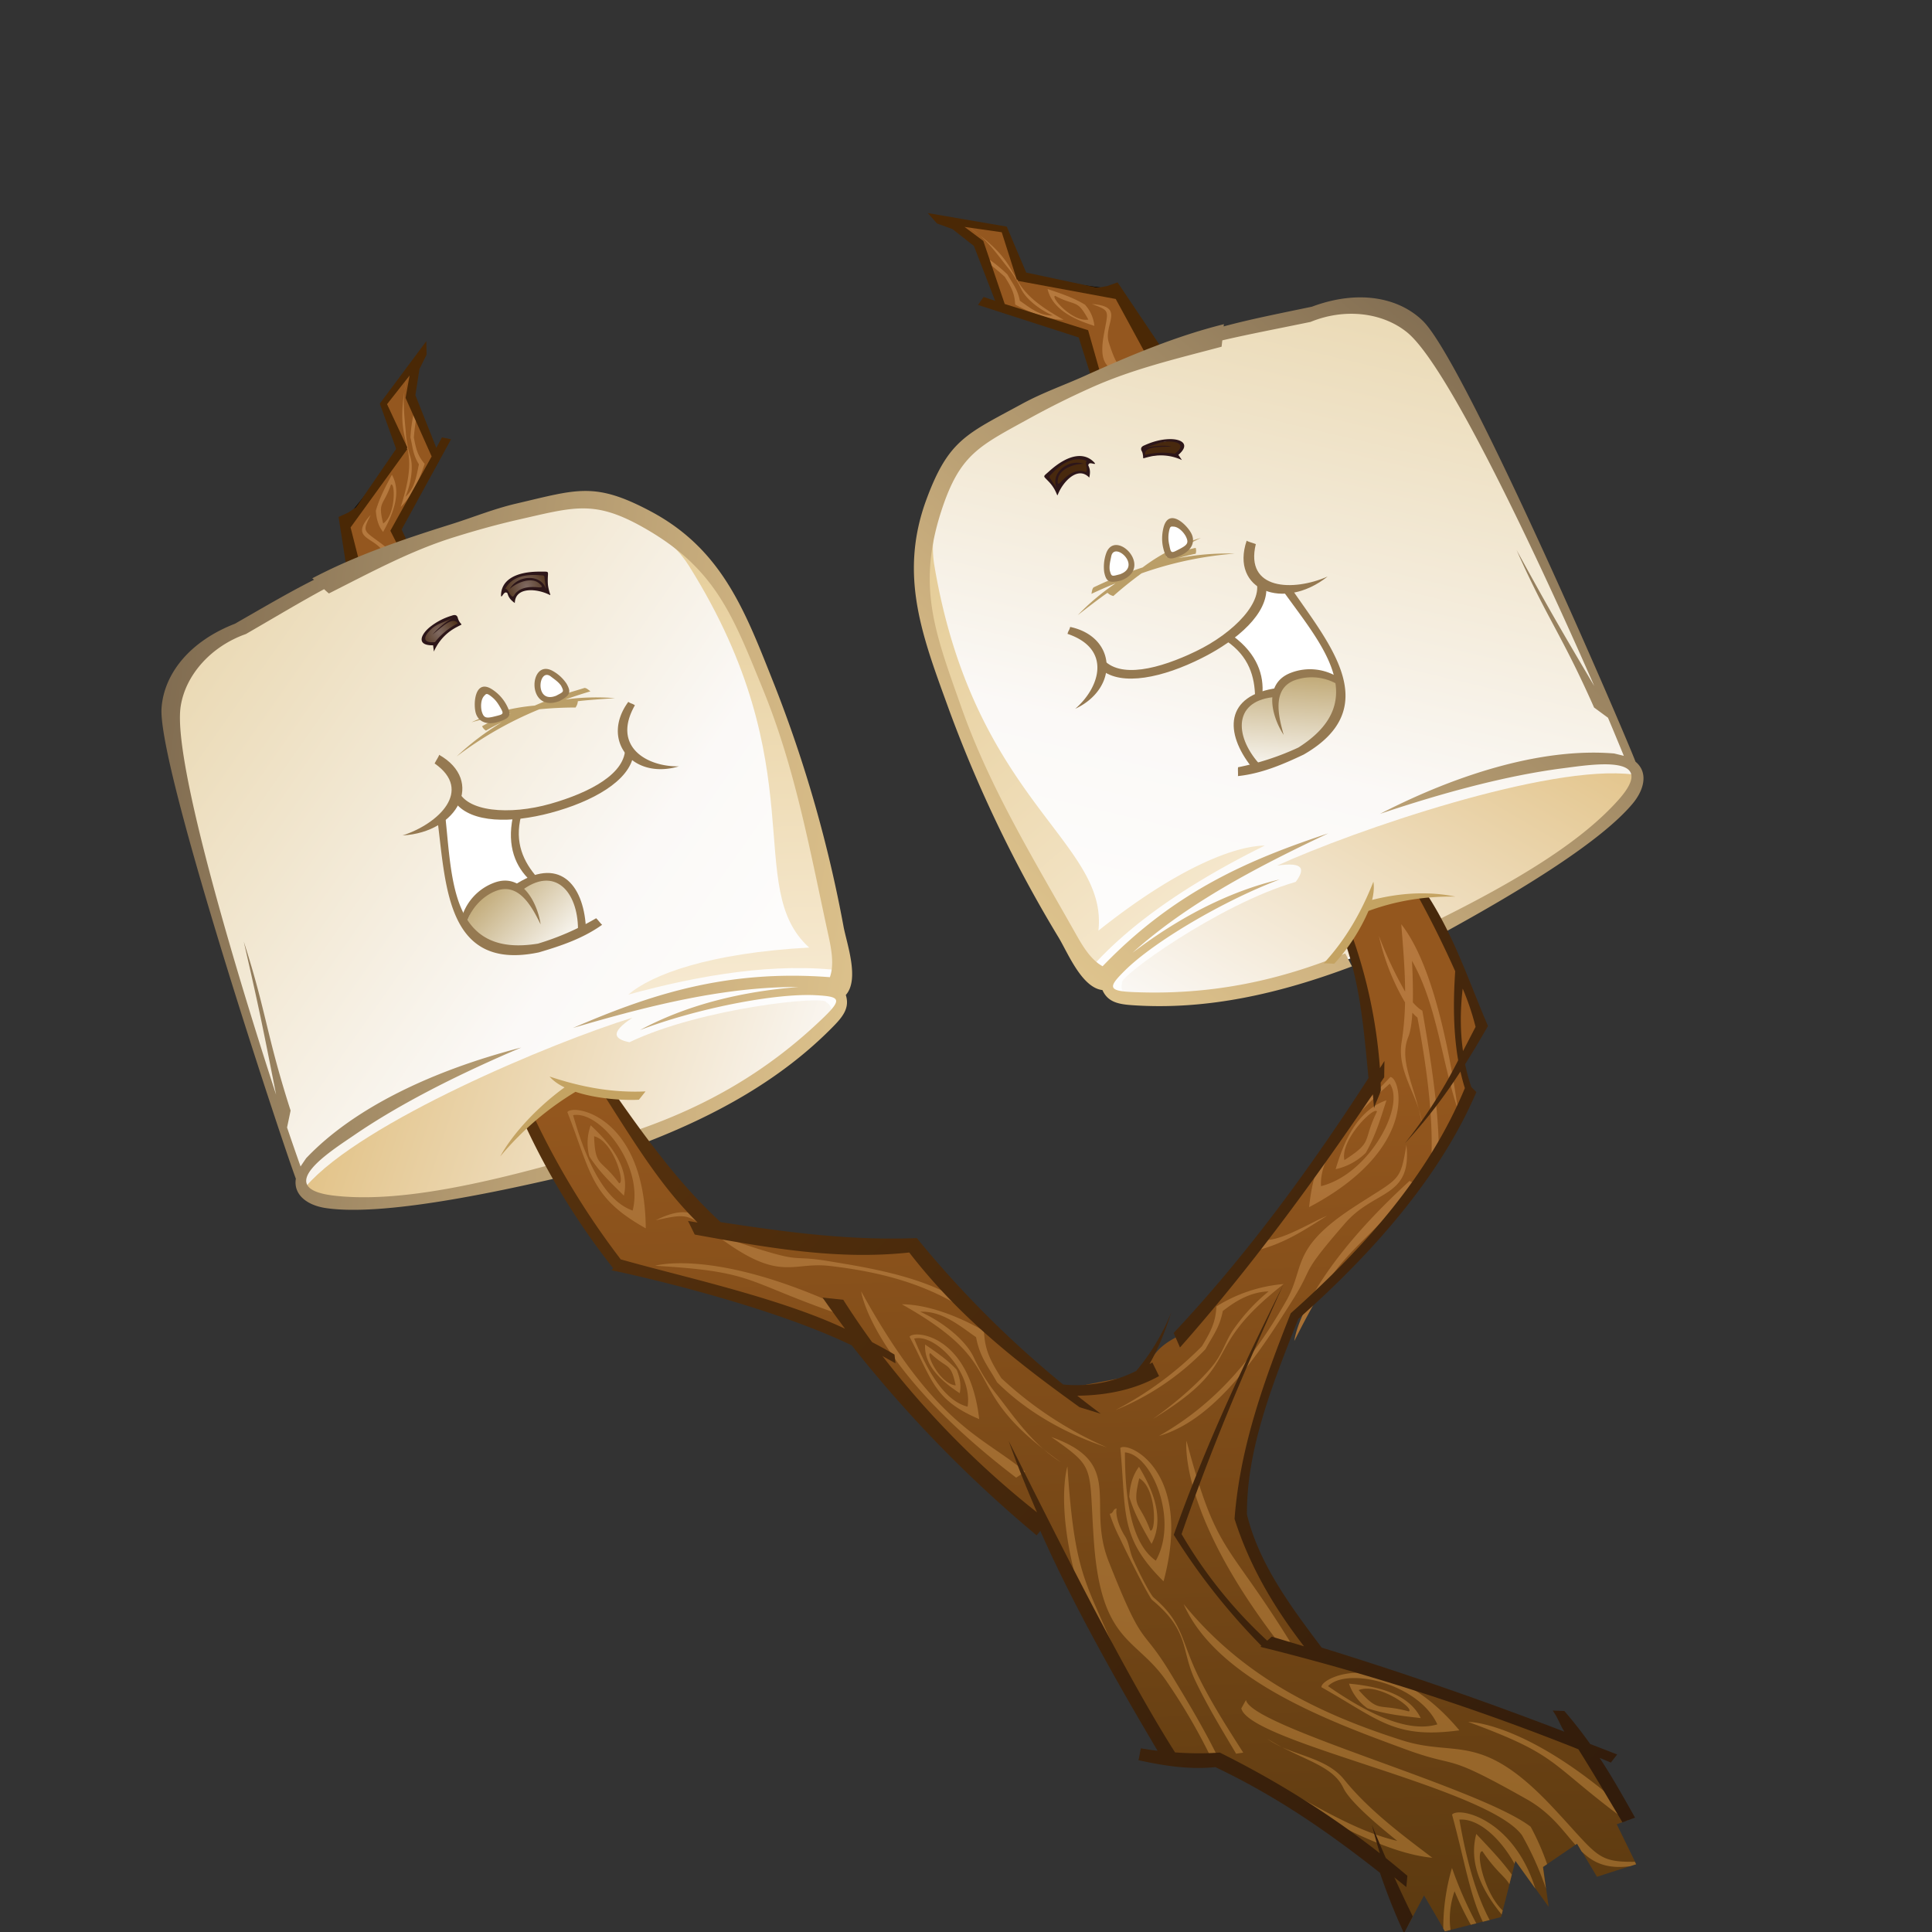 <svg xmlns="http://www.w3.org/2000/svg" width="200" height="200" viewBox="0 0 240 240">
<rect x="0" y="0" width="240" height="240" fill="#333333" stroke="none"/>
<style>
/* <![CDATA[ */

#flame1, #flame2, #flame3, #flame4 {
visibility: hidden;
animation-duration: 0.5s;
animation-iteration-count: infinite;
animation-timing-function: steps(1);
}

/* ]]> */
</style>
  <g id="flame1">
    <linearGradient id="grd_1" x1="132.26" x2="154.25" y1="70.2" y2="44.9" gradientTransform="rotate(-22.59 117.47 122.8)" gradientUnits="userSpaceOnUse">
      <stop offset="0" stop-color="#fdcf1f"/>
      <stop offset=".99" stop-color="#f37620"/>
    </linearGradient>
    <path fill="url(#grd_1)" d="M132.68 46.54c-12.74-3.32-16.65-15.43-17.33-27.57.07 1.22-2.82 4.45-3.46 5.62a43.27 43.27 0 0 0-2.79 6.07 51.32 51.32 0 0 0-2.78 13.31c-.77 9.31 1.19 18.46 4.8 27.04-2.48-5.95-1.55-14.24-.14-20.34 1-4.3 3.41-7.94 4.51-12.06 1.84 8.58 10.08 10.21 17.19 7.93z"/>
    <linearGradient id="grd_2" x1="3.51" x2="-5.49" y1="45.06" y2="-87.94" gradientTransform="matrix(.83 -.47 .15 .7 22.6 179.98)" gradientUnits="userSpaceOnUse">
      <stop offset="0" stop-color="#fdcf1f"/>
      <stop offset=".99" stop-color="#f37620"/>
    </linearGradient>
    <path fill="url(#grd_2)" d="M21.1 146.67c-.4 2.37-5.96 17.58-1.52 17.89-5.85-.41-12.76-4.79-15.15-9.84-2.57-5.44-1.95-13.41-.35-19.62 1.56-6.06 5.04-11.98 6.1-18.07 1.02-5.88-3.25-7.61-8.45-6.59 1.68-2.31 5.35-2.34 7.47-1.49 9.13 3.62 1.02 19.81.18 26.84-.37 3.12 1.49 12.47 6.72 7.56 2.32-2.18 1.13-5.03-1.09-5.99 1.09-1.55 2.75-1.16 3.96-.4 2.94 1.88 2.69 6.4 2.13 9.71z"/>
    <linearGradient id="grd_3" x1="10.94" x2="-13.06" y1="37.71" y2="-71.29" gradientTransform="matrix(.83 -.47 .15 .7 22.6 179.98)" gradientUnits="userSpaceOnUse">
      <stop offset="0" stop-color="#fcb514"/>
      <stop offset=".99" stop-color="#fce842"/>
    </linearGradient>
    <path fill="url(#grd_3)" d="M14.39 155.31c.29.21.56.43.78.64 1.55 1.54 2.6 8.48 4.4 8.61-8.57-.6-11.23-7.48-11.8-15.37.22 2.96 4.33 4.46 6.62 6.12z"/>
    <linearGradient id="grd_4" x1="488.12" x2="530.84" y1="122.39" y2="54.86" gradientTransform="matrix(.56 -.53 .69 .73 -145.9 250.23)" gradientUnits="userSpaceOnUse">
      <stop offset="0" stop-color="#fdcf1f"/>
      <stop offset=".99" stop-color="#f37620"/>
    </linearGradient>
    <path fill="url(#grd_4)" d="M206.41 58.99a19.23 19.23 0 0 0-.13 3.9c.54 3.47 3.58 17.8 7.81 19.03-7.68-2.24-17.63-10-21.86-17.33-4.56-7.9-5.54-18.2-4.86-25.89.46-5.17 2.92-9.18 1.74-14.41-.75-3.35-3.39-10.9-6.63-12.76 9.29 5.32 14.49 17.08 15.74 27.29.26 2.12-.53 5.58.28 7.55 3.32 8.17 9.98-3.86 14.88-2.97-4.04-.73-6.34 9.53-6.97 15.59z"/>
    <linearGradient id="grd_5" x1="480.6" x2="486.58" y1="172.05" y2="136.14" gradientTransform="matrix(.56 -.53 .69 .73 -145.9 250.23)" gradientUnits="userSpaceOnUse">
      <stop offset="0" stop-color="#fcb514"/>
      <stop offset=".99" stop-color="#fce842"/>
    </linearGradient>
    <path fill="url(#grd_5)" d="M205.3 68.27c.43.36.82.72 1.15 1.07 2.36 2.48 5.28 11.9 7.64 12.59-11.24-3.27-16.24-13.08-18.75-23.62.94 3.95 6.61 7.11 9.96 9.96z"/>
    <linearGradient id="grd_6" x1="120.37" x2="128.84" y1="95.17" y2="22.82" gradientTransform="rotate(-22.54 117.54 122.86)" gradientUnits="userSpaceOnUse">
      <stop offset="0" stop-color="#fdcf1f"/>
      <stop offset=".99" stop-color="#f37620"/>
    </linearGradient>
    <path fill="url(#grd_6)" d="M100.48 56.25c9.44 12.1 22.25 25.77 7.26 40.66 1.84-9.15-4.56-15.66-10.51-21.57-5.32-5.28-9.96-11.68-11.93-19.05-2.45-9.15 2.53-33.46 16.65-32.29-11.2 8.76-9.12 22.44-1.47 32.25z"/>
    <linearGradient id="grd_7" x1="125.9" x2="124.92" y1="55.55" y2="70.2" gradientTransform="rotate(-22.54 117.54 122.86)" gradientUnits="userSpaceOnUse">
      <stop offset="0" stop-color="#fcb514"/>
      <stop offset=".99" stop-color="#fce842"/>
    </linearGradient>
    <path fill="url(#grd_7)" d="M98.88 72.77c5.42 1.61 11.66 2.64 14.32 8.4 2.66 5.75-1.47 11.77-5.46 15.73 1.53-7.61.14-21.46-8.86-24.13z"/>
    <linearGradient id="grd_8" x1="230.21" x2="250.72" y1="76.33" y2="48.99" gradientTransform="rotate(-40.76 304.73 125.4)" gradientUnits="userSpaceOnUse">
      <stop offset="0" stop-color="#fdcf1f"/>
      <stop offset=".99" stop-color="#f37620"/>
    </linearGradient>
    <path fill="url(#grd_8)" d="M212.31 135.58c-2.28 1.82-4.86-16.42-4.44-18.53 1.65-8.23 5.59-16.01 7.65-24.17 5.53 13.57 12.61 30.1-3.21 42.7z"/>
    <linearGradient id="grd_9" x1="371.94" x2="392.45" y1="-17.87" y2="-45.21" gradientTransform="matrix(.34 -.3 .3 .34 93.05 250.75)" gradientUnits="userSpaceOnUse">
      <stop offset="0" stop-color="#fcb514"/>
      <stop offset=".99" stop-color="#fce842"/>
    </linearGradient>
    <path fill="url(#grd_9)" d="M212.36 135.85c-1.02.81-2.21-7.36-2.02-8.29.73-3.68 2.49-7.15 3.41-10.8 2.5 6.08 5.71 13.48-1.39 19.09z"/>
    <linearGradient id="grd_10" x1="126.43" x2="-100.88" y1="-70.84" y2="310.72" gradientTransform="rotate(-22.54 117.54 122.86)" gradientUnits="userSpaceOnUse">
      <stop offset="0" stop-color="#fcb514"/>
      <stop offset=".99" stop-color="#fce842"/>
    </linearGradient>
    <path fill="url(#grd_10)" d="M37.83 53.16a3.05 3.05 0 0 0-5.63 2.33 3.04 3.04 0 0 0 3.98 1.64 3.03 3.03 0 0 0 1.65-3.97z"/>
    <linearGradient id="grd_11" x1="240.5" x2="62.78" y1="-155.04" y2="143.28" gradientTransform="rotate(-22.54 117.54 122.86)" gradientUnits="userSpaceOnUse">
      <stop offset="0" stop-color="#fcb514"/>
      <stop offset=".99" stop-color="#fce842"/>
    </linearGradient>
    <path fill="url(#grd_11)" d="M93.87 45.34a2.39 2.39 0 0 0-3.11-1.29 2.39 2.39 0 0 0-1.29 3.11 2.38 2.38 0 1 0 4.4-1.82z"/>
    <linearGradient id="grd_12" x1="159.07" x2="-20.41" y1="32.35" y2="333.62" gradientTransform="rotate(-22.54 117.54 122.86)" gradientUnits="userSpaceOnUse">
      <stop offset="0" stop-color="#fcb514"/>
      <stop offset=".99" stop-color="#fce842"/>
    </linearGradient>
    <path fill="url(#grd_12)" d="M110.41 112.25a2.4 2.4 0 1 0-4.45 1.84 2.4 2.4 0 0 0 4.45-1.84z"/>
    <linearGradient id="grd_13" x1="114.7" x2="127.74" y1="249.47" y2="232.08" gradientTransform="matrix(1.21 -.22 1.2 1.45 -206.46 -247.18)" gradientUnits="userSpaceOnUse">
      <stop offset="0" stop-color="#fdcf1f"/>
      <stop offset=".99" stop-color="#f37620"/>
    </linearGradient>
    <path fill="url(#grd_13)" d="M226.01 86.45c-2.33.3-6.44-15.38-6.14-16.83 1.19-5.68 4.88-9.85 6.51-15.27 6.95 13.45 15.79 30.01-.37 32.1z"/>
    <linearGradient id="grd_14" x1="112.82" x2="125.86" y1="369.31" y2="351.92" gradientTransform="matrix(.54 -.1 .54 .65 -32.16 -141.8)" gradientUnits="userSpaceOnUse">
      <stop offset="0" stop-color="#fcb514"/>
      <stop offset=".99" stop-color="#fce842"/>
    </linearGradient>
    <path fill="url(#grd_14)" d="M226.09 86.7c-1.05.13-2.92-6.9-2.78-7.55.52-2.54 2.17-4.41 2.89-6.83 3.14 6.03 7.14 13.47-.11 14.38z"/>
    <path fill="#FFE35F" d="M108.91 147.51a.96.96 0 1 0-1.78.74.96.96 0 0 0 1.78-.74zM114.24 156.11a1.3 1.3 0 0 0-1.7-.7 1.3 1.3 0 1 0 1.7.7zM131.02 128.18a1.23 1.23 0 1 0-2.26.94 1.23 1.23 0 0 0 2.26-.94zM87.43 54.68a1.3 1.3 0 0 0-2.41 1 1.3 1.3 0 0 0 1.7.7 1.3 1.3 0 0 0 .71-1.7zM47.13 52.52a.96.96 0 1 0-1.78.74.96.96 0 0 0 1.78-.74zM52.46 61.13a1.3 1.3 0 0 0-1.7-.7 1.3 1.3 0 1 0 1.7.7zM69.24 33.2a1.23 1.23 0 1 0-2.26.94 1.23 1.23 0 0 0 2.26-.94zM101.22 79.98a1.3 1.3 0 0 0-1.7-.7 1.3 1.3 0 1 0 1.7.7zM116.2 95.24a.88.88 0 0 0-1.14-.47.88.88 0 0 0-.47 1.14c.18.44.69.65 1.14.47.44-.19.65-.7.47-1.14zM214.38 68.78a.96.96 0 1 0-.52 1.26c.5-.2.73-.77.52-1.26zM219.72 77.38a1.3 1.3 0 0 0-1.7-.7 1.3 1.3 0 1 0 1.7.7zM234.7 92.64a.88.88 0 0 0-1.14-.47.88.88 0 0 0-.47 1.14c.18.44.69.65 1.14.47.44-.19.65-.7.47-1.14zM205.1 146.95a1.5 1.5 0 0 0-.52-2.06 1.5 1.5 0 0 0-2.05.55 1.5 1.5 0 0 0 .52 2.06 1.5 1.5 0 0 0 2.05-.55zM237.89 111.31a1 1 0 0 0-.35-1.37 1 1 0 0 0-1.37.37 1 1 0 0 0 .34 1.37c.49.27 1.1.11 1.38-.37zM233.42 137.09a1.4 1.4 0 0 0-.48-1.93 1.4 1.4 0 0 0-1.92.52 1.4 1.4 0 0 0 .48 1.93 1.4 1.4 0 0 0 1.92-.52z"/>
    <linearGradient id="grd_15" x1="136.56" x2="123.56" y1="241.18" y2="125.68" gradientUnits="userSpaceOnUse">
      <stop offset="0" stop-color="#fcb514"/>
      <stop offset=".99" stop-color="#fff256"/>
    </linearGradient>
    <path fill="url(#grd_15)" d="M114.95 133.46c-1.29-6.51-.92-16.32 4.36-21.28-1.95 10.03 1.68 15.48 7.56 22.65 5.89 7.17 9.77 16.91 10.16 26.2-.73-6.21-8.03-11.41-12.6-14.87-5.09-3.86-8.12-5.83-9.48-12.7z"/>
    <linearGradient id="grd_16" x1="344.43" x2="335.44" y1="134.28" y2="54.39" gradientTransform="matrix(-1.35 .22 .16 .99 513.7 -89.17)" gradientUnits="userSpaceOnUse">
      <stop offset="0" stop-color="#fcb514"/>
      <stop offset=".99" stop-color="#fff256"/>
    </linearGradient>
    <path fill="url(#grd_16)" d="M77.25 41.43c.49-4.64-.93-11.29-6.41-13.88 2.92 6.56.12 10.82-4.6 16.6-4.72 5.78-7.29 13.02-6.64 19.42 0-4.35 6.26-9 10.16-12.05 4.36-3.4 6.98-5.19 7.49-10.09z"/>
    <linearGradient id="grd_17" x1="120.98" x2="130.99" y1="30.35" y2="17" gradientTransform="matrix(.52 -1.2 1.25 .5 -52.31 311.83)" gradientUnits="userSpaceOnUse">
      <stop offset="0" stop-color="#fdcf1f"/>
      <stop offset=".99" stop-color="#f37620"/>
    </linearGradient>
    <path fill="url(#grd_17)" d="M45.79 182.2c-.81 1.68-7.78-7.86-8.16-9.17-1.48-5.11-1.48-10.62-2.69-15.81 7.32 6.06 16.44 13.34 10.85 24.98z"/>
    <linearGradient id="grd_18" x1="128.75" x2="138.76" y1="-117.48" y2="-130.83" gradientTransform="matrix(.23 -.54 .56 .22 83.42 276.83)" gradientUnits="userSpaceOnUse">
      <stop offset="0" stop-color="#fcb514"/>
      <stop offset=".99" stop-color="#fce842"/>
    </linearGradient>
    <path fill="url(#grd_18)" d="M45.9 182.34c-.36.75-3.5-3.51-3.67-4.09-.67-2.28-.66-4.74-1.21-7.06 3.29 2.69 7.4 5.95 4.88 11.15z"/>
    <linearGradient id="grd_19" x1="43.39" x2="-136.05" y1="206.79" y2="507.99" gradientTransform="rotate(6.07 1025.75 488.53)" gradientUnits="userSpaceOnUse">
      <stop offset="0" stop-color="#fcb514"/>
      <stop offset=".99" stop-color="#fce842"/>
    </linearGradient>
    <path fill="url(#grd_19)" d="M26.66 177.19a2.4 2.4 0 1 0-4.76-.52 2.4 2.4 0 0 0 4.76.52z"/>
    <path fill="#FFE35F" d="M26.48 148.83a.96.96 0 0 0-.86-1.06.96.96 0 0 0-1.06.86.96.96 0 0 0 .86 1.06c.52.06 1-.33 1.06-.86zM27.04 158.94a1.3 1.3 0 0 0-2.58-.28 1.3 1.3 0 0 0 2.58.28zM32.88 179.51a.87.87 0 0 0-.77-.96.87.87 0 0 0-.96.77c-.05.48.3.91.77.96.48.05.91-.3.96-.77z"/>
  </g>
  <g id="flame2">
    <linearGradient id="grd_20" x1="153.65" x2="175.64" y1="38.63" y2="13.33" gradientTransform="matrix(.56 .02 -.02 .75 24.38 4.2)" gradientUnits="userSpaceOnUse">
      <stop offset="0" stop-color="#fdcf1f"/>
      <stop offset=".99" stop-color="#f37620"/>
    </linearGradient>
    <path fill="url(#grd_20)" d="M126.32 27c-5.73-6.11-4.88-15.57-2.36-24.08-.25.86-2.49 2.2-3.09 2.8a28.62 28.62 0 0 0-2.85 3.31 40.32 40.32 0 0 0-4.55 8.26c-2.58 6.13-3.74 12.98-3.91 19.93.13-4.82 2.56-10.21 4.72-13.95 1.52-2.64 3.61-4.4 5.15-6.88-1.11 6.42 2.71 10.03 6.89 10.61z"/>
    <linearGradient id="grd_21" x1="12.76" x2="10.29" y1="142.83" y2="106.32" gradientTransform="matrix(.68 -.4 .38 .66 -37.93 43.72)" gradientUnits="userSpaceOnUse">
      <stop offset="0" stop-color="#fdcf1f"/>
      <stop offset=".99" stop-color="#f37620"/>
    </linearGradient>
    <path fill="url(#grd_21)" d="M7.95 107.35c-1.76.28-4.25 1.73-4.51 3.91 3.15-2.71 6.71-3.25 8.25 1.03 1.26 3.49 1.46 7.49 2.09 11.29 1.29-.78 2.94-7.56 3.23-8.97 1.25-6.07-3.14-8.19-9.06-7.26z"/>
    <linearGradient id="grd_22" x1="19.33" x2="14.85" y1="189.99" y2="123.87" gradientTransform="rotate(-14 11.82 144.22)" gradientUnits="userSpaceOnUse">
      <stop offset="0" stop-color="#fdcf1f"/>
      <stop offset=".99" stop-color="#f37620"/>
    </linearGradient>
    <path fill="url(#grd_22)" d="M18.69 126.54c-1.35-.45-3.06-.42-3.74 1.34 2.39.4 4.24 2.87 2.51 5.55-3.89 6.03-7.96-2.59-8.35-5.71-.2-1.55-1.33-9.62-1.25-11.91-1.46 1.13-3.08 8.02-4.05 12.53-1.35 6.27 1.27 14.3 5.08 18.95 3.54 4.32 11.31 6.9 17.08 5.88-4.38.77-2.66-15.33-2.85-17.73-.26-3.33-1.11-7.79-4.43-8.9z"/>
    <linearGradient id="grd_23" x1="20.59" x2="-8.83" y1="39.27" y2="-94.35" gradientTransform="matrix(.7 -.66 .32 .64 30.92 176.32)" gradientUnits="userSpaceOnUse">
      <stop offset="0" stop-color="#fcb514"/>
      <stop offset=".99" stop-color="#fce842"/>
    </linearGradient>
    <path fill="url(#grd_23)" d="M18.7 145.46c.33.13-.73-5.82-.46-5.66 1.88 1.12 3.25 13.11 5.02 12.8-8.46 1.49-13.63-10.46-16.1-17.98.93 2.8 8.91 9.78 11.54 10.84z"/>
    <linearGradient id="grd_24" x1="173.46" x2="189.69" y1="35.28" y2="9.61" gradientTransform="rotate(-17.52 184.75 29.51)" gradientUnits="userSpaceOnUse">
      <stop offset="0" stop-color="#fdcf1f"/>
      <stop offset=".99" stop-color="#f37620"/>
    </linearGradient>
    <path fill="url(#grd_24)" d="M189.01 23.02C185.6 15.53 178.8 7.83 170.44 6c2.92.64 6.75 5.76 8.13 8.13 2.16 3.71 1.25 7.35 2.15 11.4 1.15 5.19 3.7 11.54 7.82 16.35 3.33-9.82 1.07-17.55.47-18.86z"/>
    <linearGradient id="grd_25" x1="43.94" x2="60.18" y1="167.01" y2="141.35" gradientTransform="rotate(-63.37 88.93 137.36)" gradientUnits="userSpaceOnUse">
      <stop offset="0" stop-color="#fdcf1f"/>
      <stop offset=".99" stop-color="#f37620"/>
    </linearGradient>
    <path fill="url(#grd_25)" d="M93.5 170.59c-7.75-2.77-18.01-3.26-25.14 1.47 2.49-1.65 8.83-.83 11.5-.17 4.16 1.03 6.15 4.22 9.68 6.4 4.52 2.79 10.86 5.39 17.18 5.78-4.74-9.23-11.86-12.99-13.22-13.48z"/>
    <linearGradient id="grd_26" x1="197.14" x2="220.68" y1="65.17" y2="27.95" gradientTransform="rotate(11.42 201.74 52.45)" gradientUnits="userSpaceOnUse">
      <stop offset="0" stop-color="#fdcf1f"/>
      <stop offset=".99" stop-color="#f37620"/>
    </linearGradient>
    <path fill="url(#grd_26)" d="M221.98 29.89c-4.63-1.84-19.24 17.42-20.87 8.75a4.57 4.57 0 0 1-.05-1.06c-4.27-9.73-13.09 5.31-9.69 17.68 2.24 8.16 10.91 17.6 17.99 21.31-3.9-2.04 8.82-48.19 12.62-46.68z"/>
    <linearGradient id="grd_27" x1="490.69" x2="497.56" y1="174.53" y2="133.31" gradientTransform="matrix(.65 -.4 .53 .85 -178.2 177.48)" gradientUnits="userSpaceOnUse">
      <stop offset="0" stop-color="#fcb514"/>
      <stop offset=".99" stop-color="#fce842"/>
    </linearGradient>
    <path fill="url(#grd_27)" d="M203.44 61.44c.35.44 3.22-8.89 3.48-8.47 1.82 2.89.26 22.47 2.44 23.61-10.37-5.44-12.31-21.1-12.68-31.93.14 4.06 4.04 13.34 6.76 16.79z"/>
    <linearGradient id="grd_28" x1="95.87" x2="100.94" y1="90.56" y2="47.32" gradientUnits="userSpaceOnUse">
      <stop offset="0" stop-color="#fdcf1f"/>
      <stop offset=".99" stop-color="#f37620"/>
    </linearGradient>
    <path fill="url(#grd_28)" d="M87.74 46.12c-8.86 14.05 2.88 18.95 9.69 24.39 6.55 5.24 12.36 12.42 10.51 21.57 17.95-30.92-18.6-36.57-20.2-45.96z"/>
    <linearGradient id="grd_29" x1="91.35" x2="96.16" y1="46.13" y2="5.03" gradientUnits="userSpaceOnUse">
      <stop offset="0" stop-color="#fdcf1f"/>
      <stop offset=".99" stop-color="#f37620"/>
    </linearGradient>
    <path fill="url(#grd_29)" d="M101.94 6.04c-12.86-.94-17.4 18.42-15.17 25.71 1.55 5.06 7.95 11.51 11.95 15.35.55-5.44 1.11-12.68-.07-17.84-1.96-8.64-5.88-16.95 3.29-23.22z"/>
    <linearGradient id="grd_30" x1="125.59" x2="124.42" y1="43.21" y2="60.72" gradientTransform="rotate(-22.54 117.54 122.86)" gradientUnits="userSpaceOnUse">
      <stop offset="0" stop-color="#fcb514"/>
      <stop offset=".99" stop-color="#fce842"/>
    </linearGradient>
    <path fill="url(#grd_30)" d="M94.29 64.29c5.42 1.61 11.44-.94 14.11 4.82 2.66 5.75 3.55 19.01-.45 22.98 1.53-7.62-4.65-25.13-13.66-27.8z"/>
    <linearGradient id="grd_31" x1="236.11" x2="256.58" y1="68.32" y2="41.02" gradientTransform="matrix(.57 -.6 .39 .57 48.22 226.2)" gradientUnits="userSpaceOnUse">
      <stop offset="0" stop-color="#fdcf1f"/>
      <stop offset=".99" stop-color="#f37620"/>
    </linearGradient>
    <path fill="url(#grd_31)" d="M207.41 122.38c-2.2.97-9.26-4.75-1.51-14.93 5.33-7.01 7.29-13.75 7.27-20.6 6.71 14.38 11.31 27.99-5.76 35.53z"/>
    <linearGradient id="grd_32" x1="388.5" x2="411.72" y1="-32.78" y2="-63.75" gradientTransform="matrix(.26 -.27 .17 .26 115.84 235.47)" gradientUnits="userSpaceOnUse">
      <stop offset="0" stop-color="#fcb514"/>
      <stop offset=".99" stop-color="#fce842"/>
    </linearGradient>
    <path fill="url(#grd_32)" d="M207.43 122.6c-.77.75-.91-5.89-.7-6.68.81-3.1 6.78-9.04 7.71-12.13 1.21 4.81-1.67 13.58-7.01 18.81z"/>
    <linearGradient id="grd_33" x1="114.37" x2="-112.95" y1="-69.35" y2="312.22" gradientTransform="rotate(-22.54 117.54 122.86)" gradientUnits="userSpaceOnUse">
      <stop offset="0" stop-color="#fcb514"/>
      <stop offset=".99" stop-color="#fce842"/>
    </linearGradient>
    <path fill="url(#grd_33)" d="M27.26 59.16a3.05 3.05 0 0 0-5.63 2.33 3.04 3.04 0 0 0 3.98 1.64 3.03 3.03 0 0 0 1.65-3.97z"/>
    <linearGradient id="grd_34" x1="226.34" x2="84.36" y1="-135.79" y2="102.53" gradientTransform="rotate(-22.54 117.54 122.86)" gradientUnits="userSpaceOnUse">
      <stop offset="0" stop-color="#fcb514"/>
      <stop offset=".99" stop-color="#fce842"/>
    </linearGradient>
    <path fill="url(#grd_34)" d="M94.59 23.04c-.46-.97-1.73-1.42-2.83-1.02-1.11.4-1.63 1.51-1.17 2.48.46.97 1.73 1.42 2.83 1.02 1.1-.4 1.63-1.51 1.17-2.48z"/>
    <linearGradient id="grd_35" x1="162.65" x2="-16.84" y1="5.31" y2="306.59" gradientTransform="rotate(-22.54 117.54 122.86)" gradientUnits="userSpaceOnUse">
      <stop offset="0" stop-color="#fcb514"/>
      <stop offset=".99" stop-color="#fce842"/>
    </linearGradient>
    <path fill="url(#grd_35)" d="M103.35 85.92a2.4 2.4 0 1 0-4.45 1.84 2.4 2.4 0 0 0 4.45-1.84z"/>
    <linearGradient id="grd_36" x1="114.31" x2="127.49" y1="250.39" y2="232.81" gradientTransform="matrix(1.15 -.39 .9 1.28 -131.56 -191.02)" gradientUnits="userSpaceOnUse">
      <stop offset="0" stop-color="#fdcf1f"/>
      <stop offset=".99" stop-color="#f37620"/>
    </linearGradient>
    <path fill="url(#grd_36)" d="M224.61 82.98c-2.2.62-9.75-2.38-3.36-15.92 2.68-5.68 5.88-10.49 8.15-16.12 4.57 12.45 10.47 27.72-4.79 32.04z"/>
    <linearGradient id="grd_37" x1="113.97" x2="127.02" y1="372.02" y2="354.63" gradientTransform="matrix(.52 -.17 .4 .57 15.32 -110.12)" gradientUnits="userSpaceOnUse">
      <stop offset="0" stop-color="#fcb514"/>
      <stop offset=".99" stop-color="#fce842"/>
    </linearGradient>
    <path fill="url(#grd_37)" d="M224.65 83.22c-.99.27-1.75-6.48-1.54-7.14.83-2.6 2.62-4.69 3.63-7.21 2.07 5.58 4.75 12.44-2.09 14.35z"/>
    <linearGradient id="grd_38" x1="65.15" x2="72.7" y1="275.48" y2="265.41" gradientTransform="matrix(1.27 .7 -.28 1.97 174.53 -439.05)" gradientUnits="userSpaceOnUse">
      <stop offset="0" stop-color="#fdcf1f"/>
      <stop offset=".99" stop-color="#f37620"/>
    </linearGradient>
    <path fill="url(#grd_38)" d="M181.62 145.96c-1.34-.83-3.56-6.28 5.75-9.9 3.91-1.52 7.66-2.32 11.34-4.03-3.57 8.76-7.8 19.65-17.09 13.93z"/>
    <linearGradient id="grd_39" x1="3.85" x2="11.32" y1="428.9" y2="418.94" gradientTransform="matrix(.57 .32 -.12 .89 231.99 -233.4)" gradientUnits="userSpaceOnUse">
      <stop offset="0" stop-color="#fcb514"/>
      <stop offset=".99" stop-color="#fce842"/>
    </linearGradient>
    <path fill="url(#grd_39)" d="M181.53 146.1c-.6-.37 2.15-4.23 2.56-4.46 1.6-.9 3.42-1.04 5.06-1.81-1.58 3.94-3.47 8.85-7.62 6.27z"/>
    <path fill="#FFE35F" d="M109.88 141.66a.96.96 0 1 0-1.78.74.96.96 0 0 0 1.78-.74zM122.42 142.83a1.3 1.3 0 0 0-1.7-.7 1.3 1.3 0 1 0 1.7.7zM122.35 118.31a1.23 1.23 0 1 0-2.26.94 1.23 1.23 0 0 0 2.26-.94zM87.43 36.73a1.3 1.3 0 0 0-2.41 1 1.3 1.3 0 0 0 1.7.7 1.3 1.3 0 0 0 .71-1.7zM38.9 53a.96.96 0 1 0-1.78.74.96.96 0 0 0 1.78-.74zM52.46 61.13a1.3 1.3 0 0 0-1.7-.7 1.3 1.3 0 1 0 1.7.7zM53.81 27.09c-.6-.3-1.34-.05-1.64.55a1.22 1.22 0 1 0 2.19 1.09 1.2 1.2 0 0 0-.55-1.64zM108.25 52.4a1.3 1.3 0 0 0-1.7-.7 1.3 1.3 0 1 0 1.7.7zM119.6 91.58a.88.88 0 0 0-1.14-.47.88.88 0 0 0-.47 1.14c.18.44.69.65 1.14.47a.86.86 0 0 0 .47-1.14zM218.11 53.98a.96.96 0 1 0-.52 1.26c.5-.2.73-.77.52-1.26zM212.82 69.9a1.3 1.3 0 0 0-1.7-.7 1.3 1.3 0 1 0 1.7.7zM228.27 92.45a.88.88 0 0 0-1.14-.47.88.88 0 0 0-.47 1.14c.18.44.69.65 1.14.47a.88.88 0 0 0 .47-1.14zM191.6 123.56a1.5 1.5 0 0 0-.52-2.06 1.5 1.5 0 0 0-2.05.55 1.5 1.5 0 0 0 .52 2.06 1.5 1.5 0 0 0 2.05-.55zM233.17 113.93a1 1 0 0 0-.35-1.37 1 1 0 0 0-1.37.37 1 1 0 0 0 .34 1.37c.48.28 1.1.11 1.38-.37zM224.28 137.47a1.4 1.4 0 0 0-.48-1.93 1.4 1.4 0 0 0-1.92.52 1.4 1.4 0 0 0 .48 1.93 1.4 1.4 0 0 0 1.92-.52z"/>
    <linearGradient id="grd_40" x1="112.16" x2="99.33" y1="221.93" y2="107.9" gradientTransform="matrix(-1 0 0 1 213.35 0)" gradientUnits="userSpaceOnUse">
      <stop offset="0" stop-color="#fcb514"/>
      <stop offset=".99" stop-color="#fff256"/>
    </linearGradient>
    <path fill="url(#grd_40)" d="M119.15 115.63c.87-6.51.62-16.32-2.94-21.28 1.32 10.03-1.13 15.48-5.11 22.65-3.98 7.17-6.6 16.91-6.86 26.2.49-6.21 5.42-11.41 8.51-14.87 3.44-3.86 5.49-5.83 6.4-12.7z"/>
    <linearGradient id="grd_41" x1="348.71" x2="338.47" y1="132.31" y2="41.36" gradientTransform="matrix(-.88 1.05 .77 .64 320.04 -355)" gradientUnits="userSpaceOnUse">
      <stop offset="0" stop-color="#fcb514"/>
      <stop offset=".99" stop-color="#fff256"/>
    </linearGradient>
    <path fill="url(#grd_41)" d="M65.26 28.04c-2.67-3.82-7.38-15.56-13.22-13.92 6.51 3.03 6.47 15.74 6.7 23.2.23 7.46 3.03 14.61 7.73 19.01-2.85-3.28-1.18-10.9-.24-15.76 1.06-5.42 1.86-8.49-.97-12.53z"/>
    <linearGradient id="grd_42" x1="132.5" x2="142.51" y1="23.88" y2="10.53" gradientTransform="matrix(1.03 -.8 .87 1.03 -108.7 250.02)" gradientUnits="userSpaceOnUse">
      <stop offset="0" stop-color="#fdcf1f"/>
      <stop offset=".99" stop-color="#f37620"/>
    </linearGradient>
    <path fill="url(#grd_42)" d="M45.55 166.87c-1.51 1.09-3.1-10.62-2.81-11.95 1.13-5.2 3.77-10.04 5.17-15.19 3.55 8.82 8.1 19.57-2.36 27.14z"/>
    <linearGradient id="grd_43" x1="154.55" x2="164.56" y1="-131.95" y2="-145.3" gradientTransform="matrix(.46 -.36 .4 .46 27.3 283.95)" gradientUnits="userSpaceOnUse">
      <stop offset="0" stop-color="#fcb514"/>
      <stop offset=".99" stop-color="#fce842"/>
    </linearGradient>
    <path fill="url(#grd_43)" d="M45.58 167.04c-.68.49-1.41-4.76-1.28-5.35.5-2.32 1.68-4.49 2.3-6.79 1.61 3.95 3.67 8.77-1.02 12.14z"/>
    <linearGradient id="grd_44" x1="25.38" x2="-154.05" y1="192.07" y2="493.27" gradientTransform="rotate(6.07 1025.75 488.53)" gradientUnits="userSpaceOnUse">
      <stop offset="0" stop-color="#fcb514"/>
      <stop offset=".99" stop-color="#fce842"/>
    </linearGradient>
    <path fill="url(#grd_44)" d="M10.32 160.65a2.4 2.4 0 1 0-4.76-.52 2.4 2.4 0 0 0 4.76.52z"/>
    <path fill="#FFE35F" d="M21.01 121.4a.96.96 0 0 0-.86-1.06.96.96 0 0 0-1.06.86.96.96 0 0 0 .86 1.06.95.95 0 0 0 1.06-.86zM28.79 148.66a1.3 1.3 0 0 0-2.58-.28 1.3 1.3 0 0 0 2.58.28zM28.36 167.99a.87.87 0 0 0-.77-.96.87.87 0 0 0-.96.77c-.05.48.3.91.77.96.48.05.91-.29.96-.77z"/>
  </g>
  <g id="flame3">
    <linearGradient id="grd_45" x1="17.7" x2="12.83" y1="187.61" y2="115.71" gradientUnits="userSpaceOnUse">
      <stop offset="0" stop-color="#fdcf1f"/>
      <stop offset=".99" stop-color="#f37620"/>
    </linearGradient>
    <path fill="url(#grd_45)" d="M9.1 127.73a651.5 651.5 0 0 1-.49-20.62c-1.45 1.13-11.61 29.66.28 40.19 4.18 3.7 11.31 4.31 17.08 3.29-2.13.38-15.63-8.56-16.87-22.86z"/>
    <linearGradient id="grd_46" x1="14" x2="9.95" y1="137.56" y2="77.76" gradientUnits="userSpaceOnUse">
      <stop offset="0" stop-color="#fdcf1f"/>
      <stop offset=".99" stop-color="#f37620"/>
    </linearGradient>
    <path fill="url(#grd_46)" d="M18.37 107.08c-5.54-14.02-3.66-17.44-2.98-19.65 2.51-8.2 1.15-14.36-5.13-16.44-2.55-.84-5.78-.79-7.07 2.51 4.51.74 6.48 4.68 4.74 10.38-4.23 13.8 2.92 18.29 10.44 23.2z"/>
    <linearGradient id="grd_47" x1="16.39" x2="-10.27" y1="25.98" y2="-95.06" gradientTransform="matrix(.7 -.66 .32 .64 30.92 176.32)" gradientUnits="userSpaceOnUse">
      <stop offset="0" stop-color="#fcb514"/>
      <stop offset=".99" stop-color="#fce842"/>
    </linearGradient>
    <path fill="url(#grd_47)" d="M20.05 149.33c-8.46 1.49-14.96-8.84-12.88-18.47.92 2.81 3.96 12.87 12.88 18.47z"/>
    <linearGradient id="grd_48" x1="133.53" x2="149.76" y1="14.37" y2="-11.3" gradientTransform="matrix(-.88 -.48 -.28 .52 260.83 88.8)" gradientUnits="userSpaceOnUse">
      <stop offset="0" stop-color="#fdcf1f"/>
      <stop offset=".99" stop-color="#f37620"/>
    </linearGradient>
    <path fill="url(#grd_48)" d="M127.23 18.74c3.17-3.74 9.45-6.6 17.17-5.26-2.7-.47-6.24 1.64-7.52 2.74-2 1.71-1.17 4.3-2.01 6.61a14.49 14.49 0 0 1-7.25 8.06c-3.05-7.26-.95-11.5-.39-12.15z"/>
    <linearGradient id="grd_49" x1="126.9" x2="150.44" y1="-11.88" y2="-49.1" gradientTransform="matrix(.48 .1 -.08 .4 95.5 7.68)" gradientUnits="userSpaceOnUse">
      <stop offset="0" stop-color="#fdcf1f"/>
      <stop offset=".99" stop-color="#f37620"/>
    </linearGradient>
    <path fill="url(#grd_49)" d="M170.37 1.42c-2.29-.84-9.13 6.96-10.06 3.33a2.12 2.12 0 0 1-.04-.44c-2.23-4.11-6.31 2.01-4.46 7.21 1.22 3.43 5.59 7.49 9.11 9.14-1.94-.91 3.57-19.92 5.45-19.24z"/>
    <linearGradient id="grd_50" x1="63.84" x2="68.91" y1="55.45" y2="12.21" gradientUnits="userSpaceOnUse">
      <stop offset="0" stop-color="#fdcf1f"/>
      <stop offset=".99" stop-color="#f37620"/>
    </linearGradient>
    <path fill="url(#grd_50)" d="M55.71 11.01c-8.86 14.05 2.88 18.95 9.69 24.39 6.55 5.24 12.36 12.42 10.51 21.57 17.95-30.93-18.6-36.57-20.2-45.96z"/>
    <linearGradient id="grd_51" x1="98.96" x2="102.78" y1="36.26" y2="3.7" gradientUnits="userSpaceOnUse">
      <stop offset="0" stop-color="#fdcf1f"/>
      <stop offset=".99" stop-color="#f37620"/>
    </linearGradient>
    <path fill="url(#grd_51)" d="M107.35 4.49c-10.19-.74-13.78 14.6-12.02 20.37 1.23 4.01 6.3 9.12 9.47 12.16.43-4.31.88-10.05-.05-14.13-1.56-6.85-4.66-13.42 2.6-18.4z"/>
    <linearGradient id="grd_52" x1="246.38" x2="266.85" y1="56" y2="28.7" gradientTransform="matrix(.74 -.96 .31 .73 14.15 298.98)" gradientUnits="userSpaceOnUse">
      <stop offset="0" stop-color="#fdcf1f"/>
      <stop offset=".99" stop-color="#f37620"/>
    </linearGradient>
    <path fill="url(#grd_52)" d="M211.33 103.27c-2.59 1.79-9.18-4.92 1.22-20.76 7.15-10.9 10.58-20.77 11.88-30.43 4.54 18.99 6.94 37.3-13.1 51.19z"/>
    <linearGradient id="grd_53" x1="411.54" x2="434.76" y1="-60.24" y2="-91.2" gradientTransform="matrix(.33 -.43 .14 .33 86.05 299.08)" gradientUnits="userSpaceOnUse">
      <stop offset="0" stop-color="#fcb514"/>
      <stop offset=".99" stop-color="#fce842"/>
    </linearGradient>
    <path fill="url(#grd_53)" d="M211.3 103.58c-.98 1.21.14-8.13.52-9.28 1.48-4.53 9.12-14.04 10.73-18.58.4 6.54-4.42 19.46-11.25 27.86z"/>
    <linearGradient id="grd_54" x1="182.4" x2="218.43" y1="-541.57" y2="-589.62" gradientTransform="matrix(-.32 -.2 -.1 .3 77.45 240.7)" gradientUnits="userSpaceOnUse">
      <stop offset="0" stop-color="#fcb514"/>
      <stop offset=".99" stop-color="#fce842"/>
    </linearGradient>
    <path fill="url(#grd_54)" d="M76.75 43.96c2.72 6.9 4.8-6.73-3.36-11.38-9.55-5.44-14.23-9.1-15.95-11.84-1.41 6.79 15.42 13.39 19.31 23.22z"/>
    <linearGradient id="grd_55" x1="103.48" x2="-123.84" y1="-82.45" y2="299.12" gradientTransform="rotate(-22.54 117.54 122.86)" gradientUnits="userSpaceOnUse">
      <stop offset="0" stop-color="#fcb514"/>
      <stop offset=".99" stop-color="#fce842"/>
    </linearGradient>
    <path fill="url(#grd_55)" d="M12.18 51.23a3.05 3.05 0 0 0-5.63 2.33 3.04 3.04 0 0 0 3.98 1.64 3.03 3.03 0 0 0 1.65-3.97z"/>
    <linearGradient id="56" x1="234.65" x2="92.67" y1="-105.97" y2="132.36" gradientTransform="rotate(-22.54 117.54 122.86)" gradientUnits="userSpaceOnUse">
      <stop offset="0" stop-color="#fcb514"/>
      <stop offset=".99" stop-color="#fce842"/>
    </linearGradient>
    <path fill="url(#56)" d="M113.7 47.4c-.46-.97-1.73-1.42-2.83-1.02-1.11.4-1.63 1.51-1.17 2.48.46.97 1.73 1.42 2.83 1.02 1.1-.4 1.63-1.51 1.17-2.48z"/>
    <linearGradient id="grd_57" x1="230.02" x2="50.54" y1="-32.09" y2="269.18" gradientTransform="rotate(-22.54 117.54 122.86)" gradientUnits="userSpaceOnUse">
      <stop offset="0" stop-color="#fcb514"/>
      <stop offset=".99" stop-color="#fce842"/>
    </linearGradient>
    <path fill="url(#grd_57)" d="M151.24 25.55a2.4 2.4 0 1 0-4.44 1.85 2.4 2.4 0 0 0 4.44-1.85z"/>
    <linearGradient id="grd_58" x1="109.82" x2="123.01" y1="219.65" y2="202.07" gradientTransform="matrix(1.15 -.39 .9 1.28 -131.56 -191.02)" gradientUnits="userSpaceOnUse">
      <stop offset="0" stop-color="#fdcf1f"/>
      <stop offset=".99" stop-color="#f37620"/>
    </linearGradient>
    <path fill="url(#grd_58)" d="M191.61 45.39c-2.2.62-9.75-2.38-3.36-15.92 2.68-5.68 5.88-10.49 8.15-16.12 4.57 12.44 10.47 27.71-4.79 32.04z"/>
    <path fill="#FFE35F" d="M138.76 141.87a.96.96 0 1 0-1.78.74.96.96 0 0 0 1.78-.74zM125.95 123.77a1.3 1.3 0 0 0-1.7-.7 1.3 1.3 0 1 0 1.7.7zM94.07 59.86a1.23 1.23 0 1 0-2.26.94 1.23 1.23 0 0 0 2.26-.94zM86.13 20.25a1.3 1.3 0 0 0-2.41 1 1.3 1.3 0 0 0 2.41-1zM37.93 60.44a.96.96 0 1 0-1.78.74.96.96 0 0 0 1.78-.74zM52.46 61.13a1.3 1.3 0 0 0-1.7-.7 1.3 1.3 0 1 0 1.7.7zM53.81 27.09c-.6-.3-1.34-.05-1.64.55a1.22 1.22 0 1 0 2.19 1.09 1.2 1.2 0 0 0-.55-1.64zM113.21 10.51a1.3 1.3 0 0 0-1.7-.7 1.3 1.3 0 1 0 1.7.7zM111.06 85.87a.88.88 0 0 0-1.14-.47.88.88 0 0 0-.47 1.14c.18.44.69.65 1.14.47a.86.86 0 0 0 .47-1.14zM230.81 42.01a.96.96 0 1 0-1.78.74.96.96 0 0 0 1.78-.74zM210.53 71.3a1.3 1.3 0 0 0-1.7-.7 1.3 1.3 0 1 0 1.7.7zM235.82 92.45a.88.88 0 0 0-1.14-.47.88.88 0 0 0-.47 1.14c.18.44.69.65 1.14.47a.88.88 0 0 0 .47-1.14zM192.02 120.75a1.5 1.5 0 0 0-.52-2.06 1.5 1.5 0 0 0-2.05.55 1.5 1.5 0 0 0 .52 2.06 1.5 1.5 0 0 0 2.05-.55zM230.77 117.32a1 1 0 0 0-.35-1.37 1 1 0 0 0-1.37.37 1 1 0 0 0 .34 1.37c.49.28 1.1.11 1.38-.37zM232.52 139.2a1.4 1.4 0 0 0-.48-1.93 1.4 1.4 0 0 0-1.92.52 1.4 1.4 0 0 0 .48 1.93c.66.38 1.52.15 1.92-.52z"/>
    <linearGradient id="grd_59" x1="119.88" x2="107.04" y1="229.61" y2="115.59" gradientTransform="matrix(-1.03 .66 .6 .95 145.84 -82.97)" gradientUnits="userSpaceOnUse">
      <stop offset="0" stop-color="#fdcf1f"/>
      <stop offset=".99" stop-color="#f37620"/>
    </linearGradient>
    <path fill="url(#grd_59)" d="M115.82 100.57c-3.04-6.73-9.23-15.86-15.88-18.21 7.42 8.64 8.2 15.4 8.45 24.79.26 9.4 3.45 20.33 8.8 29.3-3.25-6.2-1.33-14.36-.26-19.66 1.19-5.91 2.11-9.12-1.11-16.22z"/>
    <linearGradient id="grd_60" x1="366.38" x2="354.77" y1="101.29" y2="-1.9" gradientTransform="matrix(-.5 1.02 .79 .38 186.4 -333.77)" gradientUnits="userSpaceOnUse">
      <stop offset="0" stop-color="#fcb514"/>
      <stop offset=".99" stop-color="#fff256"/>
    </linearGradient>
    <path fill="url(#grd_60)" d="M21.1 24.28c-2.93-2.81-8.22-7.65-17.95-7.12 6.11 1.26 13.8 8.17 15.11 19.65.71 6.28 5.85 11.33 10.76 14.05-3.12-2.15-3.46-8.66-3.78-12.79-.35-4.6-1.17-10.94-4.14-13.79z"/>
    <linearGradient id="grd_61" x1="144.9" x2="154.89" y1="24.95" y2="11.63" gradientTransform="matrix(-1.3 .04 0 1.35 227.32 117.36)" gradientUnits="userSpaceOnUse">
      <stop offset="0" stop-color="#fdcf1f"/>
      <stop offset=".99" stop-color="#f37620"/>
    </linearGradient>
    <path fill="url(#grd_61)" d="M39.93 153.67c-2.54-3.52-2.09-4.72-6.36-9.94-3.37-4.12-8.45-6.35-12.82-9.4 2.92 9.05 6.3 20.22 19.18 19.34z"/>
    <linearGradient id="grd_62" x1="182.56" x2="193.39" y1="-129.22" y2="-143.67" gradientTransform="matrix(-.58 .02 0 .6 144.5 230.45)" gradientUnits="userSpaceOnUse">
      <stop offset="0" stop-color="#fcb514"/>
      <stop offset=".99" stop-color="#fce842"/>
    </linearGradient>
    <path fill="url(#grd_62)" d="M40.02 153.83c.83-.06-3.81-5.02-4.29-5.39-1.87-1.47-4.43-1.5-6.38-2.87 1.3 4.07 4.91 8.67 10.67 8.26z"/>
    <linearGradient id="grd_63" x1="49.52" x2="-129.92" y1="193.73" y2="494.93" gradientTransform="rotate(6.07 1025.75 488.53)" gradientUnits="userSpaceOnUse">
      <stop offset="0" stop-color="#fcb514"/>
      <stop offset=".99" stop-color="#fce842"/>
    </linearGradient>
    <path fill="url(#grd_63)" d="M34.15 164.86a2.4 2.4 0 1 0-4.76-.52 2.4 2.4 0 0 0 4.76.52z"/>
    <path fill="#FFE35F" d="M11.3 75.82a.96.96 0 0 0-.86-1.06.96.96 0 0 0-1.06.86.96.96 0 0 0 .86 1.06c.52.05 1-.33 1.06-.86zM14.71 121.64a1.3 1.3 0 0 0-2.58-.28 1.3 1.3 0 0 0 2.58.28zM7.64 160.2a.87.87 0 0 0-.77-.96.87.87 0 0 0-.96.77c-.05.48.3.91.77.96.48.05.91-.29.96-.77z"/>
    <linearGradient id="grd_64" x1="33.25" x2="28.33" y1="87.36" y2="14.6" gradientTransform="matrix(-.1 -.97 .83 .05 38.7 206.06)" gradientUnits="userSpaceOnUse">
      <stop offset="0" stop-color="#fdcf1f"/>
      <stop offset=".99" stop-color="#f37620"/>
    </linearGradient>
    <path fill="url(#grd_64)" d="M65.35 173.12c1.6.72 10.84 7.38 12.57 4.45-2.27 3.87-7.81 7.7-12.3 8.34-4.84.7-10.46-1.25-14.46-3.51-3.9-2.21-5.3-6.42-11.16-7.57 5.1-1.3 8.58 2.22 13.44 4.13 2.16.85 9.62 1.38 7.79-3.09a4.74 4.74 0 0 0-3.71-3.15c2.37-1.64 5.6-.61 7.83.4z"/>
    <linearGradient id="grd_65" x1="37.79" x2="21.64" y1="88.09" y2="14.76" gradientTransform="matrix(-.1 -.97 .83 .05 38.7 206.06)" gradientUnits="userSpaceOnUse">
      <stop offset="0" stop-color="#fcb514"/>
      <stop offset=".99" stop-color="#fce842"/>
    </linearGradient>
    <path fill="url(#grd_65)" d="M67.32 180.54c.25-.16.5-.29.73-.4 1.65-.75 7.08-.14 7.78-1.33-4.19 4.12-9.25 6.15-15.21 5.03 2.23.41 4.71-2.07 6.7-3.3z"/>
    <linearGradient id="grd_66" x1="79.81" x2="73.45" y1="244.67" y2="150.72" gradientTransform="matrix(-.4 -.88 -.7 .46 352.24 120.38)" gradientUnits="userSpaceOnUse">
      <stop offset="0" stop-color="#fdcf1f"/>
      <stop offset=".99" stop-color="#f37620"/>
    </linearGradient>
    <path fill="url(#grd_66)" d="M194.27 129.52c-1.31 1.85-7.24 15.31-11.08 13.17 5.06 2.82 13.72 3.46 19.15 1.24 5.85-2.4 10.83-8.23 13.8-13.38 2.9-5.02 1.7-10.61 7.47-15.73-6.53 1.89-8.1 8.08-12.26 13.39-1.84 2.35-9.8 7.83-10.7 1.66a6.11 6.11 0 0 1 2.06-5.94c-3.71-.26-6.61 3-8.44 5.59z"/>
    <linearGradient id="grd_67" x1="85.66" x2="64.81" y1="245.61" y2="150.93" gradientTransform="matrix(-.4 -.88 -.7 .46 352.24 120.38)" gradientUnits="userSpaceOnUse">
      <stop offset="0" stop-color="#fcb514"/>
      <stop offset=".99" stop-color="#fce842"/>
    </linearGradient>
    <path fill="url(#grd_67)" d="M196.93 139.06a9.4 9.4 0 0 0-1.08.03c-2.33.24-7.97 4.48-9.52 3.61 7.36 1.84 14.32.79 20.22-4.36-2.22 1.94-6.6.79-9.62.72z"/>
    <linearGradient id="grd_68" x1="172.97" x2="162.16" y1="166.21" y2="117.12" gradientTransform="matrix(-1.4 -.22 -.03 1.25 430.54 -94.23)" gradientUnits="userSpaceOnUse">
      <stop offset="0" stop-color="#fcb514"/>
      <stop offset=".99" stop-color="#fce842"/>
    </linearGradient>
    <path fill="url(#grd_68)" d="M188.6 38.23c-1.55 6.9 10.6 6.82 8.3-10.66.45 4.36-6.77 3.86-8.3 10.66z"/>
    <linearGradient id="grd_69" x1="209.97" x2="218.44" y1="109.94" y2="37.59" gradientTransform="matrix(-.92 -.38 -.38 .92 435.52 54.44)" gradientUnits="userSpaceOnUse">
      <stop offset="0" stop-color="#fdcf1f"/>
      <stop offset=".99" stop-color="#f37620"/>
    </linearGradient>
    <path fill="url(#grd_69)" d="M208.51 35.54c-9.44 12.1-22.25 25.77-7.26 40.66-1.84-9.15 4.56-15.66 10.51-21.57 5.32-5.28 9.96-11.68 11.93-19.05 2.45-9.15-2.53-33.46-16.65-32.29 11.2 8.77 9.12 22.45 1.47 32.25z"/>
    <linearGradient id="grd_70" x1="215.5" x2="214.52" y1="70.32" y2="84.97" gradientTransform="matrix(-.92 -.38 -.38 .92 435.52 54.44)" gradientUnits="userSpaceOnUse">
      <stop offset="0" stop-color="#fcb514"/>
      <stop offset=".99" stop-color="#fce842"/>
    </linearGradient>
    <path fill="url(#grd_70)" d="M210.11 52.07c-5.42 1.61-11.66 2.64-14.32 8.4-2.66 5.75 1.47 11.77 5.46 15.73-1.53-7.61-.14-21.46 8.86-24.13z"/>
    <path fill="#FFE35F" d="M192.79 74.54a.88.88 0 0 1 1.14-.47c.44.18.65.69.47 1.14a.88.88 0 0 1-1.14.47.87.87 0 0 1-.47-1.14z"/>
  </g>
  <g id="flame4">
    <linearGradient id="grd_71" x1="134.76" x2="148.21" y1="65.08" y2="49.61" gradientTransform="rotate(-29.03 119.92 106.8)" gradientUnits="userSpaceOnUse">
      <stop offset="0" stop-color="#fdcf1f"/>
      <stop offset=".99" stop-color="#f37620"/>
    </linearGradient>
    <path fill="url(#grd_71)" d="M124.37 48.25c-7.97-1.14-11.17-8.23-12.42-15.57.13.74-1.41 2.9-1.72 3.66a26.3 26.3 0 0 0-1.28 3.88c-.65 2.7-.86 5.51-.77 8.28.17 5.71 1.99 11.14 4.77 16.1-1.91-3.45 7.25-14.48 11.42-16.35z"/>
    <linearGradient id="grd_72" x1="7.49" x2="-.56" y1="42.56" y2="-76.4" gradientTransform="matrix(.92 -.26 -.02 .71 12.6 181.35)" gradientUnits="userSpaceOnUse">
      <stop offset="0" stop-color="#fdcf1f"/>
      <stop offset=".99" stop-color="#f37620"/>
    </linearGradient>
    <path fill="url(#grd_72)" d="M24.01 149.33c-1.04 2.38-10.86 16.85-6.3 18.34-6.02-1.97-12.11-8.37-13.29-14.29-1.27-6.37 1.48-14.56 4.79-20.65 3.23-5.94 8.42-11.22 11.13-17.33 2.61-5.89-3.04 12.29-5.77 19.44-1.21 3.17-1.72 13.46 5.06 9.68 3.01-1.67 3.62-7.06 4.68-5.94 2.61 2.76 1.15 7.43-.3 10.75z"/>
    <linearGradient id="grd_73" x1="14.82" x2="-11.1" y1="40.89" y2="-76.84" gradientTransform="matrix(.96 0 -.22 .68 5.85 181.56)" gradientUnits="userSpaceOnUse">
      <stop offset="0" stop-color="#fcb514"/>
      <stop offset=".99" stop-color="#fce842"/>
    </linearGradient>
    <path fill="url(#grd_73)" d="M14.38 154.2c.16.36.29.7.38 1.02.62 2.28-2.16 9.34-.54 10.43-7.68-5.2-6.45-13.06-2.71-20.75-1.41 2.88 1.62 6.5 2.87 9.3z"/>
    <linearGradient id="grd_74" x1="489.82" x2="518.44" y1="119.99" y2="74.74" gradientTransform="matrix(.74 -.19 .25 .97 -197.15 57.48)" gradientUnits="userSpaceOnUse">
      <stop offset="0" stop-color="#fdcf1f"/>
      <stop offset=".99" stop-color="#f37620"/>
    </linearGradient>
    <path fill="url(#grd_74)" d="M207.07 64.48c-.84 1.2-1.43 2.2-1.62 2.71-.98 2.67-4.44 13.99-1.94 16.52-4.55-4.59-8.55-13.98-8.66-20.82-.13-7.37 3.21-15.04 6.71-20.22 2.35-3.47 5.66-5.35 6.88-9.51.78-2.67 3.87 6.13.74 13.85-.65 1.6-2.56 3.74-2.76 5.45-.86 7.07 3.48 7.98.65 12.02z"/>
    <linearGradient id="grd_75" x1="488.22" x2="493.06" y1="162.94" y2="133.9" gradientTransform="matrix(.74 -.19 .25 .97 -197.15 57.48)" gradientUnits="userSpaceOnUse">
      <stop offset="0" stop-color="#fcb514"/>
      <stop offset=".99" stop-color="#fce842"/>
    </linearGradient>
    <path fill="url(#grd_75)" d="M202.66 70.6c.16.42.3.83.4 1.21.7 2.68-.93 10.49.47 11.9-6.67-6.72-6.36-15.62-4-24.06-.89 3.17 1.87 7.63 3.13 10.95z"/>
    <linearGradient id="grd_76" x1="120.86" x2="127.96" y1="95.26" y2="34.66" gradientTransform="rotate(-22.54 117.54 122.86)" gradientUnits="userSpaceOnUse">
      <stop offset="0" stop-color="#fdcf1f"/>
      <stop offset=".99" stop-color="#f37620"/>
    </linearGradient>
    <path fill="url(#grd_76)" d="M107.74 96.9c1.84-9.15-5.54-14.81-10.51-21.57-6.8-9.24-8.68-35.74-4.09-37.36-1.32 22.36 36.78 42.26 14.6 58.93z"/>
    <linearGradient id="grd_77" x1="125.9" x2="124.92" y1="55.55" y2="70.2" gradientTransform="rotate(-22.54 117.54 122.86)" gradientUnits="userSpaceOnUse">
      <stop offset="0" stop-color="#fcb514"/>
      <stop offset=".99" stop-color="#fce842"/>
    </linearGradient>
    <path fill="url(#grd_77)" d="M98.88 72.77c5.42 1.61 11.66 2.64 14.32 8.4 2.66 5.75-1.47 11.77-5.46 15.73 1.53-7.61.14-21.46-8.86-24.13z"/>
    <linearGradient id="grd_78" x1="217.84" x2="238.35" y1="82.79" y2="55.45" gradientTransform="matrix(.6 -.31 .72 .6 23.37 162.42)" gradientUnits="userSpaceOnUse">
      <stop offset="0" stop-color="#fdcf1f"/>
      <stop offset=".99" stop-color="#f37620"/>
    </linearGradient>
    <path fill="url(#grd_78)" d="M209.55 143.45c-1.82.83-7.12-11.61-7.07-12.93.21-5.17 2.62-9.66 3.23-14.72 7.27 9.83 16.46 21.86 3.84 27.65z"/>
    <linearGradient id="grd_79" x1="344.25" x2="364.76" y1="-3.42" y2="-30.77" gradientTransform="matrix(.27 -.14 .33 .27 120.26 192.65)" gradientUnits="userSpaceOnUse">
      <stop offset="0" stop-color="#fcb514"/>
      <stop offset=".99" stop-color="#fce842"/>
    </linearGradient>
    <path fill="url(#grd_79)" d="M209.64 143.64c-.82.37-3.22-5.2-3.2-5.79.09-2.31 1.16-4.32 1.43-6.58 3.29 4.4 7.44 9.79 1.77 12.37z"/>
    <linearGradient id="grd_80" x1="104.42" x2="-122.9" y1="-73.48" y2="308.09" gradientTransform="rotate(-22.54 117.54 122.86)" gradientUnits="userSpaceOnUse">
      <stop offset="0" stop-color="#fcb514"/>
      <stop offset=".99" stop-color="#fce842"/>
    </linearGradient>
    <path fill="url(#grd_80)" d="M16.49 59.16a3.05 3.05 0 0 0-5.63 2.33 3.04 3.04 0 0 0 3.98 1.64 3.03 3.03 0 0 0 1.65-3.97z"/>
    <linearGradient id="grd_81" x1="253.78" x2="76.05" y1="-161.84" y2="136.48" gradientTransform="rotate(-22.54 117.54 122.86)" gradientUnits="userSpaceOnUse">
      <stop offset="0" stop-color="#fcb514"/>
      <stop offset=".99" stop-color="#fce842"/>
    </linearGradient>
    <path fill="url(#grd_81)" d="M103.52 33.97a2.39 2.39 0 0 0-3.11-1.29 2.39 2.39 0 0 0-1.29 3.11 2.39 2.39 0 0 0 3.11 1.29 2.37 2.37 0 0 0 1.29-3.11z"/>
    <linearGradient id="grd_82" x1="162.4" x2="-17.08" y1="24.32" y2="325.6" gradientTransform="rotate(-22.54 117.54 122.86)" gradientUnits="userSpaceOnUse">
      <stop offset="0" stop-color="#fcb514"/>
      <stop offset=".99" stop-color="#fce842"/>
    </linearGradient>
    <path fill="url(#grd_82)" d="M110.41 103.57a2.4 2.4 0 1 0-4.45 1.84 2.4 2.4 0 0 0 4.45-1.84z"/>
    <linearGradient id="grd_83" x1="107.24" x2="117.58" y1="261.09" y2="247.29" gradientTransform="matrix(1.18 .36 .4 1.83 -14.05 -409.67)" gradientUnits="userSpaceOnUse">
      <stop offset="0" stop-color="#fdcf1f"/>
      <stop offset=".99" stop-color="#f37620"/>
    </linearGradient>
    <path fill="url(#grd_83)" d="M215.47 102.86c-2.21-.79-6.02-8.16 2.19-17.78 3.77-4.41 8.84 3.32 12.76-.77.06 15.14.39 24.03-14.95 18.55z"/>
    <linearGradient id="grd_84" x1="96.23" x2="109.27" y1="395.29" y2="377.9" gradientTransform="matrix(.53 .16 .18 .83 93.28 -236.57)" gradientUnits="userSpaceOnUse">
      <stop offset="0" stop-color="#fcb514"/>
      <stop offset=".99" stop-color="#fce842"/>
    </linearGradient>
    <path fill="url(#grd_84)" d="M215.43 103.11c-.99-.36.54-7.48.95-7.99 1.62-2.03 3.94-2.94 5.69-4.77.05 6.81.23 15.25-6.64 12.76z"/>
    <path fill="#FFE35F" d="M108.91 147.51a.96.96 0 1 0-1.78.74.96.96 0 0 0 1.78-.74zM114.24 156.11a1.3 1.3 0 0 0-1.7-.7 1.3 1.3 0 1 0 1.7.7zM147.77 139.32a1.23 1.23 0 1 0-2.26.94 1.23 1.23 0 0 0 2.26-.94zM72.59 50.78a1.3 1.3 0 0 0-2.41 1 1.3 1.3 0 0 0 1.7.7 1.3 1.3 0 0 0 .71-1.7zM35.83 52.21a.96.96 0 1 0-1.78.74.96.96 0 0 0 1.78-.74zM52.46 61.13a1.3 1.3 0 0 0-1.7-.7 1.3 1.3 0 1 0 1.7.7zM79.83 35.43a1.23 1.23 0 1 0-2.26.94 1.23 1.23 0 0 0 2.26-.94zM98.63 63.47a1.3 1.3 0 0 0-1.7-.7 1.3 1.3 0 1 0 1.7.7zM117.72 99.04a.88.88 0 0 0-1.14-.47.88.88 0 0 0-.47 1.14c.18.44.69.65 1.14.47.44-.19.65-.7.47-1.14zM220.45 67.34a.96.96 0 1 0-1.78.74.96.96 0 0 0 1.78-.74zM227.18 76.61a1.3 1.3 0 0 0-1.7-.7 1.3 1.3 0 1 0 1.7.7zM234.7 92.64a.88.88 0 0 0-1.14-.47.88.88 0 0 0-.47 1.14c.18.44.69.65 1.14.47.44-.19.65-.7.47-1.14zM192.02 147.25a1.5 1.5 0 0 0-.52-2.06 1.5 1.5 0 0 0-2.05.55 1.5 1.5 0 0 0 .52 2.06 1.5 1.5 0 0 0 2.05-.55zM226.83 111.73a1 1 0 0 0-.35-1.37 1 1 0 0 0-1.37.37 1 1 0 0 0 .34 1.37c.49.28 1.1.11 1.38-.37zM231.63 140.5a1.4 1.4 0 0 0-.48-1.93 1.4 1.4 0 0 0-1.92.52 1.4 1.4 0 0 0 .48 1.93c.66.39 1.52.15 1.92-.52z"/>
    <linearGradient id="grd_85" x1="133.26" x2="123.12" y1="213.94" y2="123.8" gradientUnits="userSpaceOnUse">
      <stop offset="0" stop-color="#fcb514"/>
      <stop offset=".99" stop-color="#fff256"/>
    </linearGradient>
    <path fill="url(#grd_85)" d="M114.03 129.84c-1.29-5.02-.92-12.59 4.36-16.41-1.95 7.74 1.68 11.94 7.56 17.47 5.89 5.53 9.77 13.04 10.16 20.21-.73-4.79-8.03-8.8-12.6-11.47-5.09-2.98-8.13-4.49-9.48-9.8z"/>
    <linearGradient id="grd_86" x1="342.16" x2="333.17" y1="117.74" y2="37.85" gradientTransform="matrix(-.9 1.04 .76 .65 321.8 -345.27)" gradientUnits="userSpaceOnUse">
      <stop offset="0" stop-color="#fcb514"/>
      <stop offset=".99" stop-color="#fff256"/>
    </linearGradient>
    <path fill="url(#grd_86)" d="M62.03 22.91c-2.62-3.86-7.99-8.03-13.85-6.47 6.47 3.13 7.08 8.19 7.2 15.65.12 7.46 2.82 14.65 7.46 19.12-2.8-3.33-1.02-10.92-.01-15.76 1.12-5.4 1.96-8.46-.8-12.54z"/>
    <linearGradient id="grd_87" x1="127.33" x2="137.34" y1="44.65" y2="31.3" gradientTransform="matrix(.33 -1.3 1.87 -.3 -41.3 351.84)" gradientUnits="userSpaceOnUse">
      <stop offset="0" stop-color="#fdcf1f"/>
      <stop offset=".99" stop-color="#f37620"/>
    </linearGradient>
    <path fill="url(#grd_87)" d="M80.95 175.12c-.58 1.87-13.12-2.25-14.05-3.13-3.64-3.47-5.36-8.11-8.66-11.8 11.93.99 26.7 1.99 22.71 14.93z"/>
    <linearGradient id="grd_88" x1="268.56" x2="278.57" y1="79.4" y2="66.05" gradientTransform="matrix(.52 -1.2 1.25 .5 -52.31 311.83)" gradientUnits="userSpaceOnUse">
      <stop offset="0" stop-color="#fdcf1f"/>
      <stop offset=".99" stop-color="#f37620"/>
    </linearGradient>
    <path fill="url(#grd_88)" d="M183.86 29.44c-.81 1.68-7.78-7.86-8.16-9.17-1.48-5.11-1.48-10.62-2.69-15.81 7.32 6.07 16.44 13.35 10.85 24.98z"/>
    <linearGradient id="grd_89" x1="175.82" x2="185.83" y1="-16.7" y2="-30.05" gradientTransform="matrix(.52 -1.2 1.25 .5 -52.31 311.83)" gradientUnits="userSpaceOnUse">
      <stop offset="0" stop-color="#fdcf1f"/>
      <stop offset=".99" stop-color="#f37620"/>
    </linearGradient>
    <path fill="url(#grd_89)" d="M15.19 93.37c-.81 1.68-7.78-7.86-8.16-9.17-1.48-5.11-1.48-10.62-2.69-15.81 7.32 6.06 16.45 13.34 10.85 24.98z"/>
    <linearGradient id="grd_90" x1="142.84" x2="152.86" y1="-85.73" y2="-99.08" gradientTransform="matrix(.15 -.58 .84 -.13 133.34 246.09)" gradientUnits="userSpaceOnUse">
      <stop offset="0" stop-color="#fcb514"/>
      <stop offset=".99" stop-color="#fce842"/>
    </linearGradient>
    <path fill="url(#grd_90)" d="M81.15 175.18c-.26.84-5.9-.99-6.31-1.38-1.63-1.55-2.4-3.62-3.88-5.27 5.36.43 12 .85 10.19 6.65z"/>
    <linearGradient id="grd_91" x1="46.14" x2="-133.3" y1="211.79" y2="512.99" gradientTransform="rotate(6.07 1025.75 488.53)" gradientUnits="userSpaceOnUse">
      <stop offset="0" stop-color="#fcb514"/>
      <stop offset=".99" stop-color="#fce842"/>
    </linearGradient>
    <path fill="url(#grd_91)" d="M28.87 182.46a2.4 2.4 0 1 0-4.76-.52 2.4 2.4 0 0 0 4.76.52z"/>
    <path fill="#FFE35F" d="M30.81 154.62a.96.96 0 0 0-.86-1.06.96.96 0 0 0-1.06.86.97.97 0 0 0 1.92.2zM39.3 162.15a1.3 1.3 0 0 0-2.58-.28 1.3 1.3 0 0 0 2.58.28zM43.81 174.83a.87.87 0 0 0-.77-.96.87.87 0 0 0-.96.77c-.05.48.3.91.77.96.48.06.91-.29.96-.77z"/>
  </g>
  <g id="strick">
    <path fill="#94571F" fill-rule="evenodd" stroke="#000" stroke-miterlimit="2.61" stroke-width=".1" d="m135.81 48.13-1.07-6.35-10.2-3.02-2.86-8.33-3.44-2.9 6.25.76 2.61 6.17 11.3 1.53 5.21 7.75z" clip-rule="evenodd"/>
    <path fill="#B5793E" fill-rule="evenodd" d="M140.33 46.85c-1.34-1.93-1.4-.66-2.58-4.27-.75-2.28 2.19-4.5-2.11-4.81 2.43.88 1.99.79 1.44 4.06-.75 4.49 1.53 3.74 2.9 5.38.79.94 1.44 1.91 1.91 2.94l.45-.05c-.61-1.27-1.41-2.39-2.01-3.25zm-19.92-18.58c7.92 5.53 3.33 6.81 11.71 11.45-1.87 0-4.04-.8-6.01-1.89-.07-1.43-.51-2.2-1.29-3.44a27.49 27.49 0 0 0-2.44-1.99l-.22-.65a18.3 18.3 0 0 1 2.98 2.34c.65 1.14 1.26 1.81 1.55 3.27 1.2.83 2.49 1.92 4.09 1.83-1.72-.76-3.34-2.07-3.93-3.3a12.7 12.7 0 0 0-1.69-2.69c-1.12-1.37-2.6-3.62-4.75-4.93zM135.2 39.7c-1.94.35-4.74-2.79-4.13-2.95.85.45 1.44.64 1.88.78.95.31 1.28.4 2.25 2.17zm.75.78c-2.46-.77-5.22-2.02-5.82-4.58 1.54.53 3.07 1 4.64 1.94a4.61 4.61 0 0 1 1.18 2.64z" clip-rule="evenodd"/>
    <path fill="#4A2805" fill-rule="evenodd" d="m136.54 49.92-2.54-8-12.51-4.04.69-.99 1.44.48-2.64-6.82-2.66-2.09-1.92-.7-1.15-1.29 9.81 1.68 2.42 5.71 8.85 1.88 1.19-.2 1.31-.46 5.57 8.29-1.78 1.16-4.02-7.39-12.16-2.25.03-.17-.15.04-1.88-5.91-4.62-.66 2.33 1.74 2.66 7.83 10.36 3.26 2.22 7.83z" clip-rule="evenodd"/>
    <linearGradient id="grd_92" x1="1921.05" x2="1973.14" y1="167.44" y2="261.42" gradientTransform="matrix(-.96 .27 .27 .96 1976.3 -648.73)" gradientUnits="userSpaceOnUse">
      <stop offset="0" stop-color="#e8d5ab"/>
      <stop offset=".63" stop-color="#fbf9f7"/>
      <stop offset="1" stop-color="#fff"/>
    </linearGradient>
    <path fill="url(#grd_92)" fill-rule="evenodd" d="M152.47 40.54a292.54 292.54 0 0 0-28.99 11.77c-3.22 2.42-6.34 5.11-8.19 11.41-3.05 9.87 1.65 20.6 5.38 29.53 6.06 14.53 14.13 29.5 16.07 28.84 1.84 3.97 16.43 2.79 29.58-2.63 7.72-1.82 32.91-12.99 37.08-22.94l-1.23-2.66a866.81 866.81 0 0 0-18.79-41.53c-5.76-8.29-7.3-14.37-12.65-14.32-6.04.06-10.02 2.12-18.26 2.53z" clip-rule="evenodd"/>
    <linearGradient id="grd_93" x1="1962.17" x2="1991" y1="244.91" y2="180.16" gradientTransform="matrix(-.96 .27 .27 .96 1976.3 -648.73)" gradientUnits="userSpaceOnUse">
      <stop offset="0" stop-color="#f8ecd6"/>
      <stop offset="1" stop-color="#e3c990"/>
    </linearGradient>
    <path fill="url(#grd_93)" fill-rule="evenodd" d="M122.89 53.37a22.34 22.34 0 0 0-4.76 6.88c-1.53 3.38-2.72 6.07-2.05 10.06 4.95 29.23 21.59 34.2 20.37 45.3 9.67-7.71 16.83-10.52 20.67-10.57-8.11 4.01-16.47 9.21-21.98 15.64-.91-.99-.83-1.12-1.74-2.11-10.44-17.63-18.18-34.58-19.33-49.9 2.45-12.41 5.66-13.47 8.82-15.3z" clip-rule="evenodd"/>
    <linearGradient id="grd_94" x1="1919.95" x2="1965.6" y1="222.38" y2="266.46" gradientTransform="matrix(-.96 .27 .27 .96 1976.3 -648.73)" gradientUnits="userSpaceOnUse">
      <stop offset="0" stop-color="#e1c082"/>
      <stop offset="1" stop-color="#fbf9f7"/>
    </linearGradient>
    <path fill="url(#grd_94)" fill-rule="evenodd" d="M142.26 123.87c-2.09.26-3.27-.51-2.87-1.77-.59-.64 11.97-9.77 21.57-12.55 1.12-1.51 1.13-2.53-2.31-2.02 9.46-4.33 33.74-12.67 44.21-11.32.38.95-.68 2.7-2.2 4.49-9.69 8.54-21.31 14.19-33.89 18.46-8 3.78-15.05 4.99-24.51 4.71z" clip-rule="evenodd"/>
    <linearGradient id="grd_95" x1="1995.55" x2="1902.61" y1="245.41" y2="182.71" gradientTransform="matrix(-.96 .27 .27 .96 1976.3 -648.73)" gradientUnits="userSpaceOnUse">
      <stop offset="0" stop-color="#e3c992"/>
      <stop offset=".03" stop-color="#e1c790"/>
      <stop offset=".26" stop-color="#cfb381"/>
      <stop offset="1" stop-color="#75624a"/>
    </linearGradient>
    <path fill="url(#grd_95)" fill-rule="evenodd" d="M177.77 114.7c11.34-5.56 18.82-10.35 23.24-15.29 5.27-5.89-3.4-4.41-6.81-3.98-7.05.9-15.01 3.06-22.77 5.67 10.13-5.21 20.54-8.22 29.09-7.5l1.07.26.13.04c-.65-1.58-1.3-3.16-1.97-4.74l-1.73-1.27c-4-9.04-5.9-11.14-9.62-19.55 4.11 7.47 5.13 9.25 9.65 16.89-3.38-7.73-17.32-39.1-23.25-43.94-3.02-2.46-7.71-3.06-12-1.3-4.48.92-7.84 1.56-10.96 2.29l-.09.79c-5.71 1.52-11.05 2.77-16.21 5.09a103.4 103.4 0 0 0-7.67 3.82c-6.02 3.32-8.47 4.35-10.7 10.79-3.4 9.84-1.1 15.6 2.25 25.09 3.49 9.89 8.91 18.75 13.98 27.73.84 1.48 1.93 3.55 3.57 4.44 9.06-9.41 18.38-13.3 28.04-16.51-9.16 4.31-17.62 8.8-24.33 14.84 6.27-4.76 12.44-7.73 18.28-9.11-6.93 2.62-15.58 7.7-19.22 11.31-2.05 2.03-2.19 2.55 1.01 2.68 10.1.43 18.6-1.61 26.36-4.8.24.43.6 1.18.84 1.61-8.97 3.38-18.03 5.46-27.28 4.82-1.72-.12-3.05-.37-3.72-1.88-2.57-.29-4.31-4.65-5.44-6.52a163.5 163.5 0 0 1-13.54-28.09c-3.28-9.06-6.43-16.79-2.87-26.38 2.74-7.39 4.99-8.09 11.84-11.82 2.58-1.41 5.21-2.31 7.82-3.49 5.76-2.6 11.41-4.96 17.28-6.42l-.04.28c3.3-.89 6.65-1.55 10.97-2.45 5.67-2.12 10.71-1.21 13.76 1.74 5.25 5.08 24.98 50.95 26.44 54.78 1.57 1.29 1.14 3.41-.35 5.2-3.87 4.63-13.48 10.59-23.77 16.21-.38-.27-.91-1.05-1.28-1.33z" clip-rule="evenodd"/>
    <path fill="#BA9E67" fill-rule="evenodd" d="M135.58 73.77c1.12-.52 1.87-.85 3.01-1.31a29.08 29.08 0 0 0-4.72 3.97c.66-.53 2.96-2.3 3.71-2.79.21.21.41.31.72.4a47.02 47.02 0 0 1 3.51-2.82 45.16 45.16 0 0 1 11.57-2.45c-2.44-.07-4.76.14-6.99.56.75-.23 1.47-.41 2.14-.54.07-.23.08-.49 0-.73-1.2.24-2.47.65-3.73 1.16a48.61 48.61 0 0 1 4.38-2.4c-2.18.64-4.7 1.76-7.24 3.67-1.54.5-3.04 1.1-4.51 1.75-.53.23-1.05.48-1.57.72-.21.18-.22.6-.28.81z" clip-rule="evenodd"/>
    <path fill="#FFF" fill-rule="evenodd" d="M145.75 69.29a1.1 1.1 0 0 1-.88-.48 7.37 7.37 0 0 1-.05-3.44c.37-.43.7-.54 1-.48.9.24 1.55.78 1.96 1.58.09.49.19.99-.14 1.45-.46.79-1.17 1.1-1.89 1.37zM138.49 71.96c-1.2-.14-1.23-1.27-1.09-2.17.09-.56.31-1.04.45-1.62.36-.38.66-.37.94-.29.82.26 1.25.79 1.6 1.55.06.46.21 1.08-.12 1.49-.47.71-1.1.81-1.78 1.04z" clip-rule="evenodd"/>
    <path fill="#957951" fill-rule="evenodd" d="M148.09 66.49c-.39-1.09-2.93-3.67-3.58-.85-.18.78-.2 1.63-.02 2.39.33 1.43.71 1.65 2.19.97 1.32-.62 1.75-1.58 1.41-2.51zm-1.54 1.7c-1.06.55-1.08.62-1.3-.51a3.91 3.91 0 0 1-.03-1.67c.13-.67.24-.61.59-.59.68.05 1.34.84 1.55 1.32.31.7.14.95-.81 1.45zM139.27 72.11c4.18-1.61-.79-6.59-1.88-3.31a5.1 5.1 0 0 0-.22 2.28c.25 1.2.62 1.39 2.1 1.03zm-1.42-1.29c-.07-.58.07-1.1.19-1.7.37-1.94 3.88 1.21 1.08 2.22-1 .25-1.05.36-1.27-.52z" clip-rule="evenodd"/>
    <radialGradient id="grd_96" cx="1965.87" cy="184.94" r="3.29" gradientTransform="matrix(-.96 .27 .27 .96 1976.3 -648.73)" gradientUnits="userSpaceOnUse">
      <stop offset="0" stop-color="#806a62"/>
      <stop offset="1" stop-color="#48290e"/>
    </radialGradient>
    <path fill="url(#grd_96)" fill-rule="evenodd" d="M129.98 59.12c1.13-1.01 2.27-1.92 3.49-2.26.88-.11 1.55-.01 1.94.41a8 8 0 0 0-.32.28c.2.83.17 1.16.02 1.21-1.69-.42-2.8.63-3.76 2.05l-1.37-1.69z" clip-rule="evenodd"/>
    <radialGradient id="grd_97" cx="1953.58" cy="185.41" r="2.97" gradientTransform="matrix(-.96 .27 .27 .96 1976.3 -648.73)" gradientUnits="userSpaceOnUse">
      <stop offset="0" stop-color="#806a62"/>
      <stop offset="1" stop-color="#48290e"/>
    </radialGradient>
    <path fill="url(#grd_97)" fill-rule="evenodd" d="M142.19 56.8c-.06-.38-.17-.7-.24-1.18 1.61-.62 3.15-1.01 4.38-.76.93.44.75 1.04-.14 1.73-1.58-.2-2.84-.06-4 .21z" clip-rule="evenodd"/>
    <linearGradient id="grd_98" x1="1945.56" x2="1950.35" y1="214.53" y2="228.44" gradientTransform="matrix(-.96 .27 .27 .96 1976.3 -648.73)" gradientUnits="userSpaceOnUse">
      <stop offset="0" stop-color="#b99f66"/>
      <stop offset="1" stop-color="#fff"/>
    </linearGradient>
    <path fill="url(#grd_98)" fill-rule="evenodd" d="M155.71 95.27c-3.14-4.68-3.38-8.48 2.7-9.36 1.61-2.43 4.87-2.69 7.73-1.15 1.1 3.4-1.14 6.84-4.37 8.5-1.6.83-3.76 1.45-6.06 2.01z" clip-rule="evenodd"/>
    <path fill="#FFF" fill-rule="evenodd" d="M156.14 86.48c.42-2.21-.32-4.57-3.53-7.27 2.41-1.61 4.01-3.69 4.4-6.45 1.35.78 2.18.63 3.1.65 2.84 3.78 5.47 7.6 6.3 11.69-4.63-2.59-6.95-1.17-7.79.9-.42-.13-1.23.01-2.48.48z" clip-rule="evenodd"/>
    <path fill="#957951" fill-rule="evenodd" d="M155.91 86.6c-.04-2.49-.72-5.07-3.61-7.01l.87-.58c3.03 2.24 3.87 4.9 3.64 7.32l-.9.27z" clip-rule="evenodd"/>
    <path fill="#2D1619" fill-rule="evenodd" d="M131.77 60.7c-.62 1.06-.22 1.1-.78.08a4.77 4.77 0 0 0-.79-1.03c-.63-.67-.67-.49.09-1.17 2.54-2.31 4.56-2.41 5.73-1.03.07.28-.79-.32-.83.27.26.51.25.94.12 1.51-1.2-1.28-2.73-.01-3.54 1.37zm-1.06-1.91c-.49.51-.43.37-.06.93l.61.91c-.81-1.81 1.41-3.68 3.38-3.01-1.18-.02-3 .61-3.21 1.86-.18 1.07.26.47.65.09.92-.91 1.69-1.12 2.3-1.06.4.04.64.33.63-.23-.01-.34-.25-.9.02-1.02-1.62-.63-3.08.25-4.32 1.53zM142.12 55.61c.95-.19 1.88-.69 2.85-.76.59-.04 2.06.08 1.57.93-.1.18-.36.39-.6.58a8.86 8.86 0 0 0-3.69.15c-.14-1.15 1.99-.95 3.28-1.06-.96-.17-2.16-.04-3.41.16zm.5 1.17a6.15 6.15 0 0 1 4.2.37l-.44-.65c1.56-1.33.35-2-1.16-1.95-.94.03-1.95.27-3.05.77-.37.14-.5.36-.37.66.09.15.14.29.16.44.14.64-.19.56.66.36z" clip-rule="evenodd"/>
    <path fill="#957951" fill-rule="evenodd" d="M136.95 81.8c2.1 2.58 7.09 1.29 11.62-.9 4.75-2.29 8.58-6.27 7.39-8.99.39.26.96.82 1.35 1.07.16 3.2-3.47 6.48-8 8.76-4.82 2.43-9.99 3.57-12.53 1.43.08-.3.1-1.05.17-1.37zM155.46 95.26c-3.31-4.19-3.41-8.9 3.27-9.8-.03.24-.15.86-.18 1.11-5.34.35-5.26 4.76-2.16 8.27-.21.11-.7.31-.93.42z" clip-rule="evenodd"/>
    <path fill="#957951" fill-rule="evenodd" d="M159.46 91.29c-1.52-2.33-2.56-6.39.89-7.71a6.6 6.6 0 0 1 6.11.71c0 .22.09.77.09.99a6.26 6.26 0 0 0-5.82-.74c-2.81 1.15-1.84 4.64-1.27 6.75z" clip-rule="evenodd"/>
    <path fill="#957951" fill-rule="evenodd" d="M160.57 73.32c4.67 6.79 11.39 14.66 1.37 20.42-2.5 1.18-5.18 2.35-8.16 2.67.04-.23-.03-.87.02-1.1a33.04 33.04 0 0 0 7.49-2.45c9.28-5.88 2.7-12.98-2.02-19.61.31-.01.98.08 1.3.07zM132.61 78.74c.13-.48.21-.38.33-.86 5.75 1.22 6.1 7.6.63 10.17 3.08-2.67 4.57-7.44-.96-9.31z" clip-rule="evenodd"/>
    <path fill="#957951" fill-rule="evenodd" d="M154.87 67.15c-.01.1.74.28 1.13.44-1.38 5.72 4.64 5.91 8.92 4.03-5.44 4.32-12.15 1.7-10.05-4.47z" clip-rule="evenodd"/>
    <path fill="#94571F" fill-rule="evenodd" stroke="#000" stroke-miterlimit="2.61" stroke-width=".1" d="m52.67 71.35-3.38-5.17 5.18-8.95-3.44-7.76.53-4.34-3.89 4.73 2.19 6.06-6.91 8.65 1.4 8.93z" clip-rule="evenodd"/>
    <path fill="#B5793E" fill-rule="evenodd" d="M48.68 73.48c-.32-2.25.55-1.4-.98-4.73-.96-2.1-4.47-1.69-1.65-4.79-1.13 2.24-.88 1.88 1.64 3.81 3.45 2.65 1.36 3.65 1.48 5.72.06 1.19.24 2.3.58 3.34l-.35.27c-.41-1.3-.58-2.62-.72-3.62zm1.84-26.38c-1.94 9.19 2.11 7-.74 15.87 1.31-1.26 2.31-3.27 2.97-5.35-.89-1.05-1.08-1.89-1.34-3.28.08-1.01.22-2.03.41-3.03l-.27-.6a17.9 17.9 0 0 0-.56 3.64c.29 1.23.29 2.11 1.05 3.33-.3 1.38-.5 3.01-1.67 4.02.71-1.69.99-3.69.61-4.95-.32-1.03-.5-1.95-.57-3.02-.12-1.7-.54-4.27.11-6.63zM47.6 65.03c1.58-1.06 1.5-5.13.97-4.83-.31.88-.59 1.41-.81 1.81-.45.84-.63 1.13-.16 3.02zm-.01 1.05c1.22-2.19 2.34-4.91 1.09-7.11-.73 1.4-1.5 2.76-1.99 4.47.08 1.26.43 2.05.9 2.64z" clip-rule="evenodd"/>
    <path fill="#4A2805" fill-rule="evenodd" d="m53.34 73.09-3.45-7.31 6.14-11.21-1.13-.24-.7 1.3-2.6-6.54.51-3.25.88-1.78-.03-1.68-5.78 7.76 2.03 5.62-4.97 7.25-.98.66-1.2.55 1.49 9.55 2-.38-2-7.87 7.06-9.74-.13-.09.13-.07-2.53-5.41 2.8-3.56-.5 2.78 3.24 7.27-5.13 9.23 3.55 6.98z" clip-rule="evenodd"/>
    <linearGradient id="grd_99" x1="47.12" x2="99.2" y1="35.86" y2="129.83" gradientTransform="rotate(-26.05 120.7 120.46)" gradientUnits="userSpaceOnUse">
      <stop offset="0" stop-color="#e8d5ab"/>
      <stop offset=".63" stop-color="#fbf9f7"/>
      <stop offset="1" stop-color="#fff"/>
    </linearGradient>
    <path fill="url(#grd_99)" fill-rule="evenodd" d="M38.64 72.28A291.49 291.49 0 0 1 68.12 61.8c4.01-.33 8.13-.4 13.71 3.08 8.84 5.34 12.46 16.48 15.62 25.63 5.13 14.89 9.06 31.42 7.17 32.22 1.26 4.19-10.42 13.01-23.85 17.7-6.97 3.77-33.22 12.17-42.95 7.52l-.85-2.8a868.34 868.34 0 0 1-13.58-43.52c-1.21-10.03-4.1-15.59-.07-19.1 4.54-3.97 8.89-5.07 15.32-10.25z" clip-rule="evenodd"/>
    <linearGradient id="grd_100" x1="88.24" x2="117.06" y1="113.33" y2="48.58" gradientTransform="rotate(-26.05 120.7 120.46)" gradientUnits="userSpaceOnUse">
      <stop offset="0" stop-color="#f8ecd6"/>
      <stop offset="1" stop-color="#e3c990"/>
    </linearGradient>
    <path fill="url(#grd_100)" fill-rule="evenodd" d="M69.26 62.2c2.65.12 5.36.74 8.13 1.98 3.39 1.51 6.07 2.73 8.22 6.15 15.74 25.12 6.62 39.9 14.91 47.38-12.35.67-19.56 3.33-22.46 5.84 8.72-2.4 18.42-4.07 26.82-2.93.03-1.34-.13-1.39-.1-2.73-3.93-20.11-9.42-37.92-18.74-50.12-10.1-7.65-13.2-6.31-16.78-5.57z" clip-rule="evenodd"/>
    <linearGradient id="grd_101" x1="46.02" x2="91.67" y1="90.8" y2="134.88" gradientTransform="rotate(-26.05 120.7 120.46)" gradientUnits="userSpaceOnUse">
      <stop offset="0" stop-color="#e1c082"/>
      <stop offset="1" stop-color="#fbf9f7"/>
    </linearGradient>
    <path fill="url(#grd_101)" fill-rule="evenodd" d="M101.67 127.74c1.74-1.2 2.1-2.55.97-3.24.02-.87-15.44.66-24.45 4.97-1.84-.38-2.52-1.14.38-3.05-9.94 3.06-33.62 12.97-40.55 20.94.35.96 2.3 1.57 4.63 1.89 12.92-.06 25.35-3.57 37.59-8.75 8.48-2.49 14.55-6.26 21.43-12.76z" clip-rule="evenodd"/>
    <linearGradient id="grd_102" x1="121.62" x2="28.67" y1="113.82" y2="51.13" gradientTransform="rotate(-26.05 120.7 120.46)" gradientUnits="userSpaceOnUse">
      <stop offset="0" stop-color="#e3c992"/>
      <stop offset=".03" stop-color="#e1c790"/>
      <stop offset=".26" stop-color="#cfb381"/>
      <stop offset="1" stop-color="#75624a"/>
    </linearGradient>
    <path fill="url(#grd_102)" fill-rule="evenodd" d="M69.05 144.5c-12.17 3.38-20.94 4.78-27.52 4.03-7.86-.9-.39-5.56 2.44-7.5 5.86-4.02 13.25-7.7 20.78-10.9-11.03 2.85-20.81 7.51-26.72 13.75l-.62.91-.07.12c-.57-1.61-1.13-3.23-1.68-4.85l.44-2.1c-3.02-9.41-3-12.25-5.82-21 1.9 8.31 2.31 10.32 4.02 19.03-2.62-8.02-13.06-40.72-11.85-48.28.61-3.85 3.73-7.41 8.1-8.95 3.96-2.29 6.89-4.05 9.71-5.57.24.22.45.42.6.53 5.28-2.66 10.1-5.28 15.49-6.97 2.88-.9 5.53-1.63 8.27-2.25 6.7-1.52 9.22-2.38 15.17.95 9.09 5.09 11.2 10.92 15.01 20.24 3.97 9.71 5.81 19.92 8 30.01.36 1.66.92 3.94.29 5.69-13.02-1-22.57 2.28-31.92 6.31 9.71-2.87 19.01-5.14 28.04-5.09-7.85.61-14.43 2.5-19.71 5.35 6.92-2.65 16.76-4.61 21.87-4.33 2.89.16 3.33.44 1.03 2.68-7.26 7.04-14.96 11.16-22.88 13.95.1.48.34 1.28.44 1.76 8.95-3.44 17.1-7.91 23.58-14.54 1.2-1.23 2.03-2.31 1.53-3.88 1.73-1.93.13-6.34-.28-8.49a162.64 162.64 0 0 0-8.57-29.98c-3.57-8.95-6.36-16.81-15.39-21.61-6.96-3.7-9.11-2.73-16.71-.96-2.86.67-5.43 1.74-8.16 2.59-6.03 1.89-11.83 3.88-17.17 6.69l.22.18c-3.05 1.53-6 3.27-9.82 5.46-5.64 2.19-8.81 6.22-9.12 10.45-.54 7.29 15.22 54.66 16.68 58.49-.32 2.01 1.42 3.31 3.72 3.65 5.97.89 17.11-1.05 28.53-3.69.08-.49-.04-1.43.05-1.88z" clip-rule="evenodd"/>
    <linearGradient id="grd_103" x1="81.91" x2="125.27" y1="235.84" y2="138.47" gradientTransform="rotate(-26.05 120.7 120.46)" gradientUnits="userSpaceOnUse">
      <stop offset="0" stop-color="#5c3a10"/>
      <stop offset="1" stop-color="#94571e"/>
    </linearGradient>
    <path fill="url(#grd_103)" fill-rule="evenodd" d="M174.93 239.18a70.1 70.1 0 0 1-2.75-7.23 142.49 142.49 0 0 0-21.28-13.25c-1.85.1-3.74.09-5.79-.22-5.53-9.21-10.31-19.66-15.75-29.31-7.93-6.51-15.87-13.26-23.06-22.68-8.22-4.06-19.62-6.56-30.02-9.55-4.72-5.71-7.74-11.54-10.44-17.71 1.78-1.4 4.06-3.04 5.02-4.03 2.56.19 3.89.82 5.39 1.03a118.25 118.25 0 0 0 12.02 16.18 77.94 77.94 0 0 0 25.2 2.18c5.9 7.76 12.07 13.09 18.71 17.94l10.21-1.94c.62-2.85 2.61-3.96 4.68-4.96a310.48 310.48 0 0 0 23.6-31.38 73.68 73.68 0 0 0-2.94-17.64l2.08-4.45 6.63-.95c2.9 4.4 5.56 9.59 7.75 15.86a32.06 32.06 0 0 1-2.91 5.24l1.48 3.85c-4.56 9.44-12.09 18.73-21.78 27.63a102.08 102.08 0 0 0-7.03 24.61c2.63 7.44 5.96 12.1 9.34 16.61 11.51 3.79 22.66 7.74 33.73 11.74 1.66 3.31 3.37 6.43 5.15 9.37l-1.33.5 2.42 4.95-4.88 1.57-2.45-4.12-4.24 2.89.69 4.97-4.12-5.75-1.79 7.01-6.96 1.77-2.61-4.45-1.97 3.72z" clip-rule="evenodd"/>
    <linearGradient id="grd_104" x1="65.78" x2="154.1" y1="253.91" y2="106.91" gradientTransform="rotate(-26.05 120.7 120.46)" gradientUnits="userSpaceOnUse">
      <stop offset="0" stop-color="#885d20"/>
      <stop offset="1" stop-color="#bc7c42"/>
    </linearGradient>
    <path fill="url(#grd_104)" fill-rule="evenodd" d="M71.19 138.53c1.44 5.05 3.66 10.53 7.4 11.85 1.42-5.52-4.04-12.45-7.4-11.85zm48.03 34.54c-2.14-1.41-4.45-3.37-4.3-6.05 1.33.93 2.67 1.79 3.92 3.13.51 1.22.54 2.14.38 2.92zm-.5-.97c-.43-2-.73-2.18-1.55-2.73-.39-.26-.9-.61-1.59-1.27-.63 0 1.18 3.83 3.14 4zm-5.16-5.81c1.52 3.72 3.67 7.72 6.64 8.45.65-4.3-4.11-9.15-6.64-8.45zm-.57-.23c2.88 5.51 3.05 7.84 8.65 10.23-1.23-10.66-8.21-11.08-8.65-10.23zm62.11-19.36c-13.97 12.77-14.36 20.29-14.31 19.87 5.74-11.4 6.31-9.59 15.2-19.41l-.89-.46zm-43.28 34.96c-3.65-2.25-6.15-6.1-8.02-8.45a22.34 22.34 0 0 1-2.84-4.6c-.99-2.1-3.73-4.35-6.65-5.66 2.71-.13 4.9 1.74 6.94 3.16.47 2.5 1.51 3.64 2.6 5.59 3.77 3.76 8.65 6.45 13.65 8.1a46.25 46.25 0 0 1-13.11-8.6c-1.32-2.11-2.06-3.44-2.16-5.88-3.33-1.89-7.02-3.27-10.2-3.3 14.2 8 6.37 10.12 19.79 19.64zm28.67-20.03c-3.31 5.22-9.05 14.62-16.52 16.75 7.17-4.08 11.82-9.77 15.8-16.76 2.42-4.25.48-6.49 8.39-11.66 5.77-3.77 5.74-3.01 6.55-7.72.7 6.62-3.94 5.47-7.63 9.73-5.86 6.74-3.67 5.05-6.59 9.66zm-34.26 21.93 1.12-.74c-5.27-4.43-11.1-5.56-20.37-22.4-.08-.53.76 9.04 19.25 23.14zm38.62-32.53c-2.62 1.62-5.06 3.36-8.73 4.31-2.45 2.18-4.13 4.88-6.27 7.2 1.4-2.63 3.61-4.68 5.83-7.96 2.81-2 4.61-5.17 6.9-8.09a81.04 81.04 0 0 1-5.41 7.54c2.07.11 5.93-2.31 7.68-3zm9.22-36.22c.2 2.56.46 5.43.48 8.37a47.33 47.33 0 0 1-3.26-6.94 28.57 28.57 0 0 0 3.25 8.29 35.42 35.42 0 0 1-.43 4.95c-.62 3.79 2.29 6.89 2.56 10.32-.78-4.74-2.98-7.92-1.73-10.98.28-.7.44-1.79.51-3.02.21.24.42.44.63.61.93 4.97 1.96 11.52 1.74 17.3.41.01.48.05.9.05.12-5.58-1.1-12.9-2.03-18.21-.4-.22-.79-.58-1.18-1.03.04-1.98-.05-4.04-.11-5.16 3.11 5.41 3.76 12.85 5.71 18.49-1.15-7.99-3.24-18.21-7.04-23.04zm-32.58 67.4c1.69 2.83 3.25 6.41 1.56 9.58-1.02-1.82-2.08-3.57-2.77-5.85.1-1.74.57-2.87 1.21-3.73zm.03 1.43c-.63 2.65-.39 3.02.25 4.11.3.52.69 1.2 1.12 2.37.73.34.81-5.25-1.37-6.48zm-1.78-3.22c.01 5.3.64 11.22 3.84 13.45 2.85-5.04-.47-13.2-3.84-13.45zm-.57-.55c.77 8.13-.16 11.09 5.37 16.57 3.7-13.77-4.43-17.43-5.37-16.57zm26.75-34.63c1-3.4 2.67-7.3 6.31-8.56-.69 2.14-1.29 4.26-2.57 6.53a7.63 7.63 0 0 1-3.74 2.03zm1.09-1.13c2.49-1.6 2.61-2.07 3-3.37.19-.62.44-1.43 1.04-2.65-.25-.79-4.62 3.5-4.04 6.02zm5.63-9.49c-4.35 3.87-8.79 8.66-8.54 12.73 6-1.5 10.52-9.97 8.54-12.73zm.08-.83c-6.17 6.51-9.21 7.97-10.1 16.17 13.71-7.22 11.41-16.08 10.1-16.17zm-13.64 70.58c-13.15-16.94-11.63-25.88-11.69-25.38 3.79 14.23 4.94 12.17 12.86 24.94l-1.17.44zm-15.88-28.09c2.98-2.09 6.14-4.88 7.68-6.93.96-1.28 1.32-2.57 2.17-3.94a23.16 23.16 0 0 1 4.54-4.99c-2.21.08-4.02 1.13-5.69 2.44-.4 2.07-1.25 3.07-2.15 4.74a32.29 32.29 0 0 1-11.17 7.56 43.03 43.03 0 0 0 10.73-7.93c1.09-1.82 1.7-2.95 1.8-4.94a18.6 18.6 0 0 1 8.35-2.78c-10.83 8.49-4.48 9.57-16.26 16.77zm2.33 31.79c1.74 2.89 4.05 6.64 6.04 10.78l-.93-.1a73.46 73.46 0 0 0-5.66-9.8c-3.79-5.62-8.2-4.65-9.1-17.58-.65-9.42.33-8.91-5.28-12.86 9.26 3.29 4.27 8.25 7.12 15.45 4.5 11.38 3.92 7.64 7.81 14.11zm-10.61-7.8c-4.33-12.75-2.19-18.52-2.32-18.1 1.03 15.42 2.59 14 7.87 27.73l-5.55-9.63zm43.01 30.51c-3.52-2.67-7.85-5.86-10.95-9.71-2.37-2.94-6.8-2.99-9.55-5.08 4.1 2.61 8.07 3.2 9.44 6.1.89 1.9 5.07 5.27 6.7 6.59-6.3-1.45-12.32-5.93-17.95-8.33 6.79 4.51 15.94 9.85 22.31 10.43zm-3.59-13.57c7.28 2.7 4.46.17 15.32 6.3 3 1.69 4.5 3.93 6.05 5.67l.2-.14.56.95c1.41 1.37 3.07 2.22 6.02 1.84l.75-.24-.15-.31c-4.82.05-4.58-.78-10.29-6.86-8.85-9.41-11.88-6.1-18.55-8.21-10.97-3.47-20.11-8.24-27.22-16.95 4.26 9.68 19.07 14.89 27.31 17.95zm-6.76-8.06c3.42.32 7.39 1.18 8.91 4.28-2.16-.26-4.29-.45-6.62-1.22a6.2 6.2 0 0 1-2.29-3.06zm1.2.8c2.43-.96 6.99 2.29 6.23 2.65-1.24-.34-2.06-.43-2.68-.5-1.31-.13-1.77-.16-3.55-2.15zm-3.81-.49c2.4-2.43 11.27-.31 13.58 4.75-3.92 1.17-9.2-1.72-13.58-4.75zm-.82.13c-.1-1.21 8.19-5.33 17.14 5.36-8.1 1.09-9.94-1.31-17.14-5.36zm38.45 15.79-.39.73-.19.07c-9.87-7.3-8.09-8.03-19.64-12.28-.42 0 7.21-.38 20.22 11.48zm-48.16-7.66-.89.13c-1.27-2.18-3.39-5.55-5.08-9.1-.94-1.99-1.13-3.75-1.65-5.15-.69-1.86-1.74-3.21-3.7-4.85-.31-.26-2.55-4.57-4.01-7.67a20.37 20.37 0 0 1-1.26-3.04c.5-.01.37-.63.87-.64-.16.49.09 1.95 1.03 3.44.52.81.58 1.93 1.01 2.87 1.05 2.32 2.21 4.45 2.55 4.74 3.77 3.22 3.33 5.34 5.68 10.05 1.77 3.55 4 6.93 5.45 9.22zm37.6 16.89-.37-2.68.52-.36a31.61 31.61 0 0 0-2.04-4.64c-6.26-4.84-34.74-12.43-35.37-15.75l-.58 1.04c1.02 4.23 30.48 9.79 34.86 15.75a38.36 38.36 0 0 1 2.98 6.64zm-5.5 3.22c-2.36-2.88-4.14-6.32-3.15-10.01 1.5 1.61 3.03 3.16 4.41 5.05l-.3 1.19c-.26-.44-.6-.79-1.04-1.25a18.8 18.8 0 0 1-2.3-2.83c-.93-.19.14 5.09 2.51 7.35l-.13.5zm-5.25-11.79c.76 4.36 1.89 8.98 3.76 12.47l-.85.22c-1.64-3.39-2.2-7.35-3.82-13.31.81-1.01 7.62.48 10.35 9.2l-2.49-3.47-.1.37c-1.85-3.31-4.56-5.66-6.85-5.48zm2.1 12.89-.68.17a39.4 39.4 0 0 1-2.02-4.16 10.38 10.38 0 0 0-.5 4.8l-.7.18-.2-.34a26.5 26.5 0 0 1 1.08-7.54 49.76 49.76 0 0 0 3.02 6.89zm-80.5-82.27c-4.97-.82-2.85.42-10.54-2.11-4.86-1.6-5.08-5.9-10.89-2.96 4.49-.99 3.8-.75 8.77 2.76 6.83 4.81 8.33 2.39 12.84 2.91 7.41.86 13.83 2.75 19.47 7.33-3.95-5.51-14.03-7-19.65-7.93zm1.62 5.66-.19.96c-11.95-4.12-10.39-5.31-22.93-6.04-.41.12 6.87-2.4 23.12 5.08zm-31.13-22.53c2.42 2.27 4.91 5.29 4.12 8.74-1.49-1.48-3-2.88-4.29-4.88a6.42 6.42 0 0 1 .17-3.86zm.42 1.36c2.46.62 3.91 5.97 3.1 5.83a13.67 13.67 0 0 0-1.74-1.98c-.92-.87-1.26-1.17-1.36-3.85zm-3.32-3c.69-1.05 9.63.39 9.74 14.44-6.89-3.84-6.78-6.9-9.74-14.44z" clip-rule="evenodd"/>
    <linearGradient id="grd_105" x1="173.22" x2="104.45" y1="282.31" y2="93.37" gradientTransform="rotate(-26.05 120.7 120.46)" gradientUnits="userSpaceOnUse">
      <stop offset="0" stop-color="#28160a"/>
      <stop offset="1" stop-color="#57320d"/>
    </linearGradient>
    <path fill="url(#grd_105)" fill-rule="evenodd" d="M89.52 151.82c-3.93-3.62-7.53-7.93-12.83-15.52-.58-.05-1.11-.16-1.68-.3 4.24 6.67 7.29 11.58 11.65 15.87l-1.19-.2.83 1.69c9.53 1.74 17.89 3.17 26.65 2.23 6.46 8.37 14.15 14.17 21.16 19.22l2.63.81c-.98-.73-1.95-1.47-2.92-2.24 3.77-.04 7.19-.78 10.16-2.44l-.83-1.69-.36.2c1.13-2 2-4.17 2.71-6.43a26.94 26.94 0 0 1-4.35 7.28 16.6 16.6 0 0 1-9.08 1.69 127.5 127.5 0 0 1-18.18-18.19c-8.05.31-15.49-.62-24.37-1.98zm103.36 60.67 1.45.06a53.87 53.87 0 0 1 3.21 4.1c1.11.42 2.23.86 3.35 1.3l-.78 1-1.4-.58c1.69 2.56 3.04 5.02 4.4 7.42l-1.56.59c-1.78-2.97-3.58-6.07-5.48-9.08a302.97 302.97 0 0 0-39.13-12.63l-.01.02-.03-.03-.33-.09.13-.12a80.28 80.28 0 0 1-10.89-13.79c4.04-11.38 8.77-21.34 13.61-31.07-4.26 9.42-8.51 19.07-12.64 30.98a57.05 57.05 0 0 0 10.64 13.24l.56-.5 4.01 1.2c-3.75-4.85-6.8-10.04-8.63-15.83.68-9.02 3.73-17.31 6.98-25.54 9.27-8.26 17.18-17.22 21.63-27.97-.21-.67-.39-1.36-.55-2.06a64.45 64.45 0 0 1-6.89 8.91 59.88 59.88 0 0 0 6.61-10.31c-.6-3.46-.63-7.18-.37-11.06a127.14 127.14 0 0 0-4.6-9.28c.71-.06.57.1 1.29.04 3.3 5.16 5.06 10.66 7.38 16.04-.97 1.7-1.9 3.27-2.84 4.75.2.97.46 1.92.77 2.84l.63.62c-4.3 10.06-12.29 19.48-22.12 28.18-3.41 8.57-6.43 16.39-6.38 24.29 1.5 6.17 5.46 11.45 9.28 16.54a471.6 471.6 0 0 1 30.16 10.45c-.7-1.12-.72-1.58-1.46-2.63zm-18.47 27.66a76.2 76.2 0 0 1-2.99-7.51c-6.23-4.9-12.62-9.4-20.44-13.12-3.28.32-6.3-.15-9.55-.86l.29-1.48c.7.12 1.4.23 2.08.31-4.38-7.39-10.32-17.71-14.57-27.32l-.45.56a158.74 158.74 0 0 1-22.97-23.6c-8.12-3.94-20.88-7.39-29.29-9.22l-.07.03-.04-.05-.44-.09.2-.26a89.15 89.15 0 0 1-10.96-17.82l1.15-.91a98.07 98.07 0 0 0 10.77 17.66l.01-.02c7.05 2.02 19.6 4.71 27.83 8.61-.95-1.27-1.88-2.56-2.79-3.87l2.57.27a99.46 99.46 0 0 0 3.59 5.27c1 .52 1.94 1.04 2.78 1.54l.12 1.08-1.62-.9a111.76 111.76 0 0 0 19.2 19.42c-1.38-3.19-2.58-6.2-3.51-8.85 5.88 11.75 14.55 29.09 20.66 38.67 1.92.14 3.77.15 5.56.02 7.7 3.84 14.2 8.05 19.88 12.51a74.1 74.1 0 0 1-.99-3.53c.56 1.39 1.14 2.76 1.73 4.12.91.73 1.81 1.47 2.68 2.21l-.13 1.4-1.49-1.21c.74 1.64 1.51 3.26 2.29 4.86l-1.09 2.08zm7.29-117.34c-.32 2.75-.31 5.34.04 7.76l1.56-3.01a31 31 0 0 0-1.6-4.75zm-14.65-5.86.76-1.14a62.88 62.88 0 0 1 3.61 16.88l.56-.89-.03 2.02-.44.66.02.97c-.12.51-.72 1.72-.84 2.22l-.15-1.75c-7.54 11.13-15.44 21.85-23.96 31.47-.16-.4-.62-1.41-.78-1.81 9.11-9.71 16.98-20.47 24.2-31.66-.56-5.84-1.01-11.53-2.95-16.97z" clip-rule="evenodd"/>
    <path fill="#C4A362" fill-rule="evenodd" d="M164.44 119.67c2.76-3 4.66-6.34 6.17-10.14.11.69.04 1.46-.16 2.26 3.65-.92 7.1-1.07 10.35-.41-3.69-.06-7.3.49-10.8 1.78a23.5 23.5 0 0 1-4.26 6.56c-.65-.04-.65-.04-1.3-.05zM80.19 135.58c-4.14.18-7.97-.53-11.92-1.85.46.54 1.11.99 1.86 1.35-3.11 2.24-6.38 5.61-7.99 8.58a37.1 37.1 0 0 1 9.35-8.03c2.79.93 6.29 1.08 7.88.98l.82-1.03z" clip-rule="evenodd"/>
    <path fill="#BA9E67" fill-rule="evenodd" d="M73.35 85.88a56.8 56.8 0 0 0-3.12 1.02c1.98-.3 4.29-.33 6.17-.17-.85.05-3.74.25-4.62.38-.02.29-.1.5-.28.78-1.48 0-2.97.07-4.5.22a45.23 45.23 0 0 0-10.27 5.86 32.13 32.13 0 0 1 5.59-4.23c-.71.33-1.37.67-1.95 1.02-.2-.12-.38-.31-.48-.55a21.55 21.55 0 0 1 3.56-1.61c-1.57.28-3.19.65-4.87 1.12 2.05-.97 4.68-1.8 7.85-2.07 1.48-.65 3-1.2 4.53-1.69l1.65-.5c.26-.01.55.3.74.42z" clip-rule="evenodd"/>
    <path fill="#FFF" fill-rule="evenodd" d="M62.77 89.29c.25-.26.38-.57.34-.95a7.27 7.27 0 0 0-2.25-2.6c-.56-.08-.88.06-1.07.31a3.02 3.02 0 0 0-.42 2.49c.26.43.52.86 1.07.99.88.28 1.61.04 2.33-.24zM69.97 86.45c.81-.9.07-1.77-.63-2.35-.44-.36-.92-.57-1.42-.91-.52-.05-.74.16-.9.4-.44.74-.41 1.42-.16 2.22.26.39.56.94 1.08 1.04.83.23 1.37-.11 2.03-.4z" clip-rule="evenodd"/>
    <path fill="#957951" fill-rule="evenodd" d="M59.16 88.75c.37.92 1.33 1.35 2.73.93 1.55-.47 1.69-.89.99-2.18a5.24 5.24 0 0 0-1.61-1.77c-2.36-1.67-2.54 1.95-2.11 3.02zm.71-.3c-.16-.5-.19-1.52.28-2.01.24-.25.29-.37.83.04.5.38.78.74 1.09 1.27.58.99.52.96-.64 1.25-1.03.26-1.32.19-1.56-.55zM69.49 87.09c1.34-.71 1.49-1.1.89-2.16a4.94 4.94 0 0 0-1.68-1.56c-3-1.73-3.4 5.3.79 3.72zm-.39-.67c-2.76 1.11-2.23-3.59-.67-2.38.48.37.93.66 1.27 1.14.41.8.31.75-.6 1.24z" clip-rule="evenodd"/>
    <radialGradient id="grd_106" cx="91.93" cy="53.36" r="3.29" gradientTransform="rotate(-26.05 120.7 120.46)" gradientUnits="userSpaceOnUse">
      <stop offset="0" stop-color="#806a62"/>
      <stop offset="1" stop-color="#48290e"/>
    </radialGradient>
    <path fill="url(#grd_106)" fill-rule="evenodd" d="M67.79 71.21c-1.51 0-2.97.07-4.11.63-.73.5-1.17 1.03-1.18 1.6l.42-.01c.41.75.64.97.79.92.98-1.44 2.51-1.39 4.17-.97l-.09-2.17z" clip-rule="evenodd"/>
    <radialGradient id="grd_107" cx="79.65" cy="53.82" r="2.97" gradientTransform="rotate(-26.05 120.7 120.46)" gradientUnits="userSpaceOnUse">
      <stop offset="0" stop-color="#806a62"/>
      <stop offset="1" stop-color="#48290e"/>
    </radialGradient>
    <path fill="url(#grd_107)" fill-rule="evenodd" d="M57.13 77.59c-.21-.32-.34-.63-.61-1.04-1.61.61-3.02 1.34-3.78 2.34-.4.95.13 1.27 1.25 1.19a11.23 11.23 0 0 1 3.14-2.49z" clip-rule="evenodd"/>
    <linearGradient id="grd_108" x1="71.63" x2="76.42" y1="82.95" y2="96.86" gradientTransform="rotate(-26.05 120.7 120.46)" gradientUnits="userSpaceOnUse">
      <stop offset="0" stop-color="#b99f66"/>
      <stop offset="1" stop-color="#fff"/>
    </linearGradient>
    <path fill="url(#grd_108)" fill-rule="evenodd" d="M72.61 115.32c-.76-5.58-3.11-8.58-8.24-5.19-2.82-.75-5.42 1.23-6.53 4.28 1.44 3.27 5.4 4.35 8.91 3.45a30.3 30.3 0 0 0 5.86-2.54z" clip-rule="evenodd"/>
    <path fill="#FFF" fill-rule="evenodd" d="M66.45 109.04c-1.78-1.37-2.8-3.62-2.19-7.78-2.87.4-5.45-.09-7.57-1.89-.49 1.47-1.21 1.92-1.88 2.55.39 4.71.97 9.31 3.07 12.92 1.74-5.02 4.41-5.49 6.42-4.51.2-.38.89-.81 2.15-1.29z" clip-rule="evenodd"/>
    <path fill="#957951" fill-rule="evenodd" d="M66.7 108.97c-1.62-1.88-2.84-4.26-1.96-7.64l-1.03.15c-.77 3.69.37 6.23 2.15 7.89l.84-.4z" clip-rule="evenodd"/>
    <path fill="#2D1619" fill-rule="evenodd" d="M67.5 73.58c-1.52-.49-3.5-.42-3.55 1.33-.47-.34-.77-.66-.91-1.21-.42-.42-.67.6-.8.35-.04-1.81 1.53-3.08 4.97-3.04 1.02.01.87-.1.84.82-.01.44-.01.83.1 1.29.24 1.13.52.84-.65.46zm-4.75-.41c.28-.09.47.49.69.75.36.43.36.05.63-.25.42-.45 1.13-.8 2.43-.74.55.03 1.28.18.43-.5-.98-.79-2.77-.05-3.63.75 1.03-1.81 3.94-1.89 4.53 0l-.15-1.08c-.09-.67.05-.6-.66-.65-1.78-.13-3.45.18-4.27 1.72zM56.39 76.66a11.07 11.07 0 0 0-2.66 2.15c1.03-.77 2.49-2.33 3.15-1.38a8.65 8.65 0 0 0-2.85 2.34c-.3.02-.64.03-.83-.04-.93-.31.09-1.38.56-1.74.76-.6 1.79-.83 2.63-1.33zm.64.5a1.75 1.75 0 0 1-.17-.44c-.1-.31-.34-.39-.71-.25a7.98 7.98 0 0 0-2.79 1.46c-1.16.97-1.61 2.28.44 2.23l.1.78a6.17 6.17 0 0 1 2.89-3.07c.77-.42.57-.14.24-.71z" clip-rule="evenodd"/>
    <path fill="#957951" fill-rule="evenodd" d="M77.66 92.79c.14 3.32-4.44 5.68-9.28 7.06-5.07 1.44-10.58 1.02-11.5-1.8-.12.45-.17 1.25-.29 1.7 2.01 2.5 6.9 2.53 11.8 1.23 5.21-1.39 9.83-3.97 10.31-7.26-.26-.2-.77-.75-1.04-.93zM72.78 115.15c-.32-5.33-3.36-8.92-8.96-5.14l.87.7c4.22-3.28 7.1.06 7.11 4.74.25-.06.74-.24.98-.3z" clip-rule="evenodd"/>
    <path fill="#957951" fill-rule="evenodd" d="M67.16 114.83c-.42-2.75-2.33-6.47-5.79-5.17a6.6 6.6 0 0 0-4.09 4.59c.15.17.44.63.59.8.38-1.93 2-3.77 3.86-4.42 2.85-1 4.46 2.25 5.43 4.2z" clip-rule="evenodd"/>
    <path fill="#957951" fill-rule="evenodd" d="M54.38 102.15c1.03 8.17 1.24 18.52 12.55 16.16 2.65-.78 5.43-1.69 7.87-3.43-.19-.14-.56-.67-.75-.81a32.97 32.97 0 0 1-7.22 3.15c-10.84 1.77-10.64-7.9-11.53-15.99-.24.21-.68.72-.92.92zM78.87 87.61c-.41-.27-.41-.15-.82-.42-3.48 4.74.5 9.73 6.28 8.01-4.06.06-8.35-2.52-5.46-7.59z" clip-rule="evenodd"/>
    <path fill="#957951" fill-rule="evenodd" d="M54.54 93.76c.07.07-.37.7-.55 1.08 4.83 3.36.46 7.51-3.98 8.94 6.93-.39 10.2-6.81 4.53-10.02z" clip-rule="evenodd"/>
  </g>
<style>
/* <![CDATA[ */

#flame1 {animation-name: flame1}
#flame2 {animation-name: flame2}
#flame3 {animation-name: flame3}
#flame4 {animation-name: flame4}

@keyframes flame1 {0.00%{visibility: visible} 25.00%{visibility: hidden}}
@keyframes flame2 {25.00%{visibility: visible} 50.00%{visibility: hidden}}
@keyframes flame3 {50.00%{visibility: visible} 75.00%{visibility: hidden}}
@keyframes flame4 {75.00%{visibility: visible} 100.00%{visibility: hidden}}

/* ]]> */
</style>
</svg>
